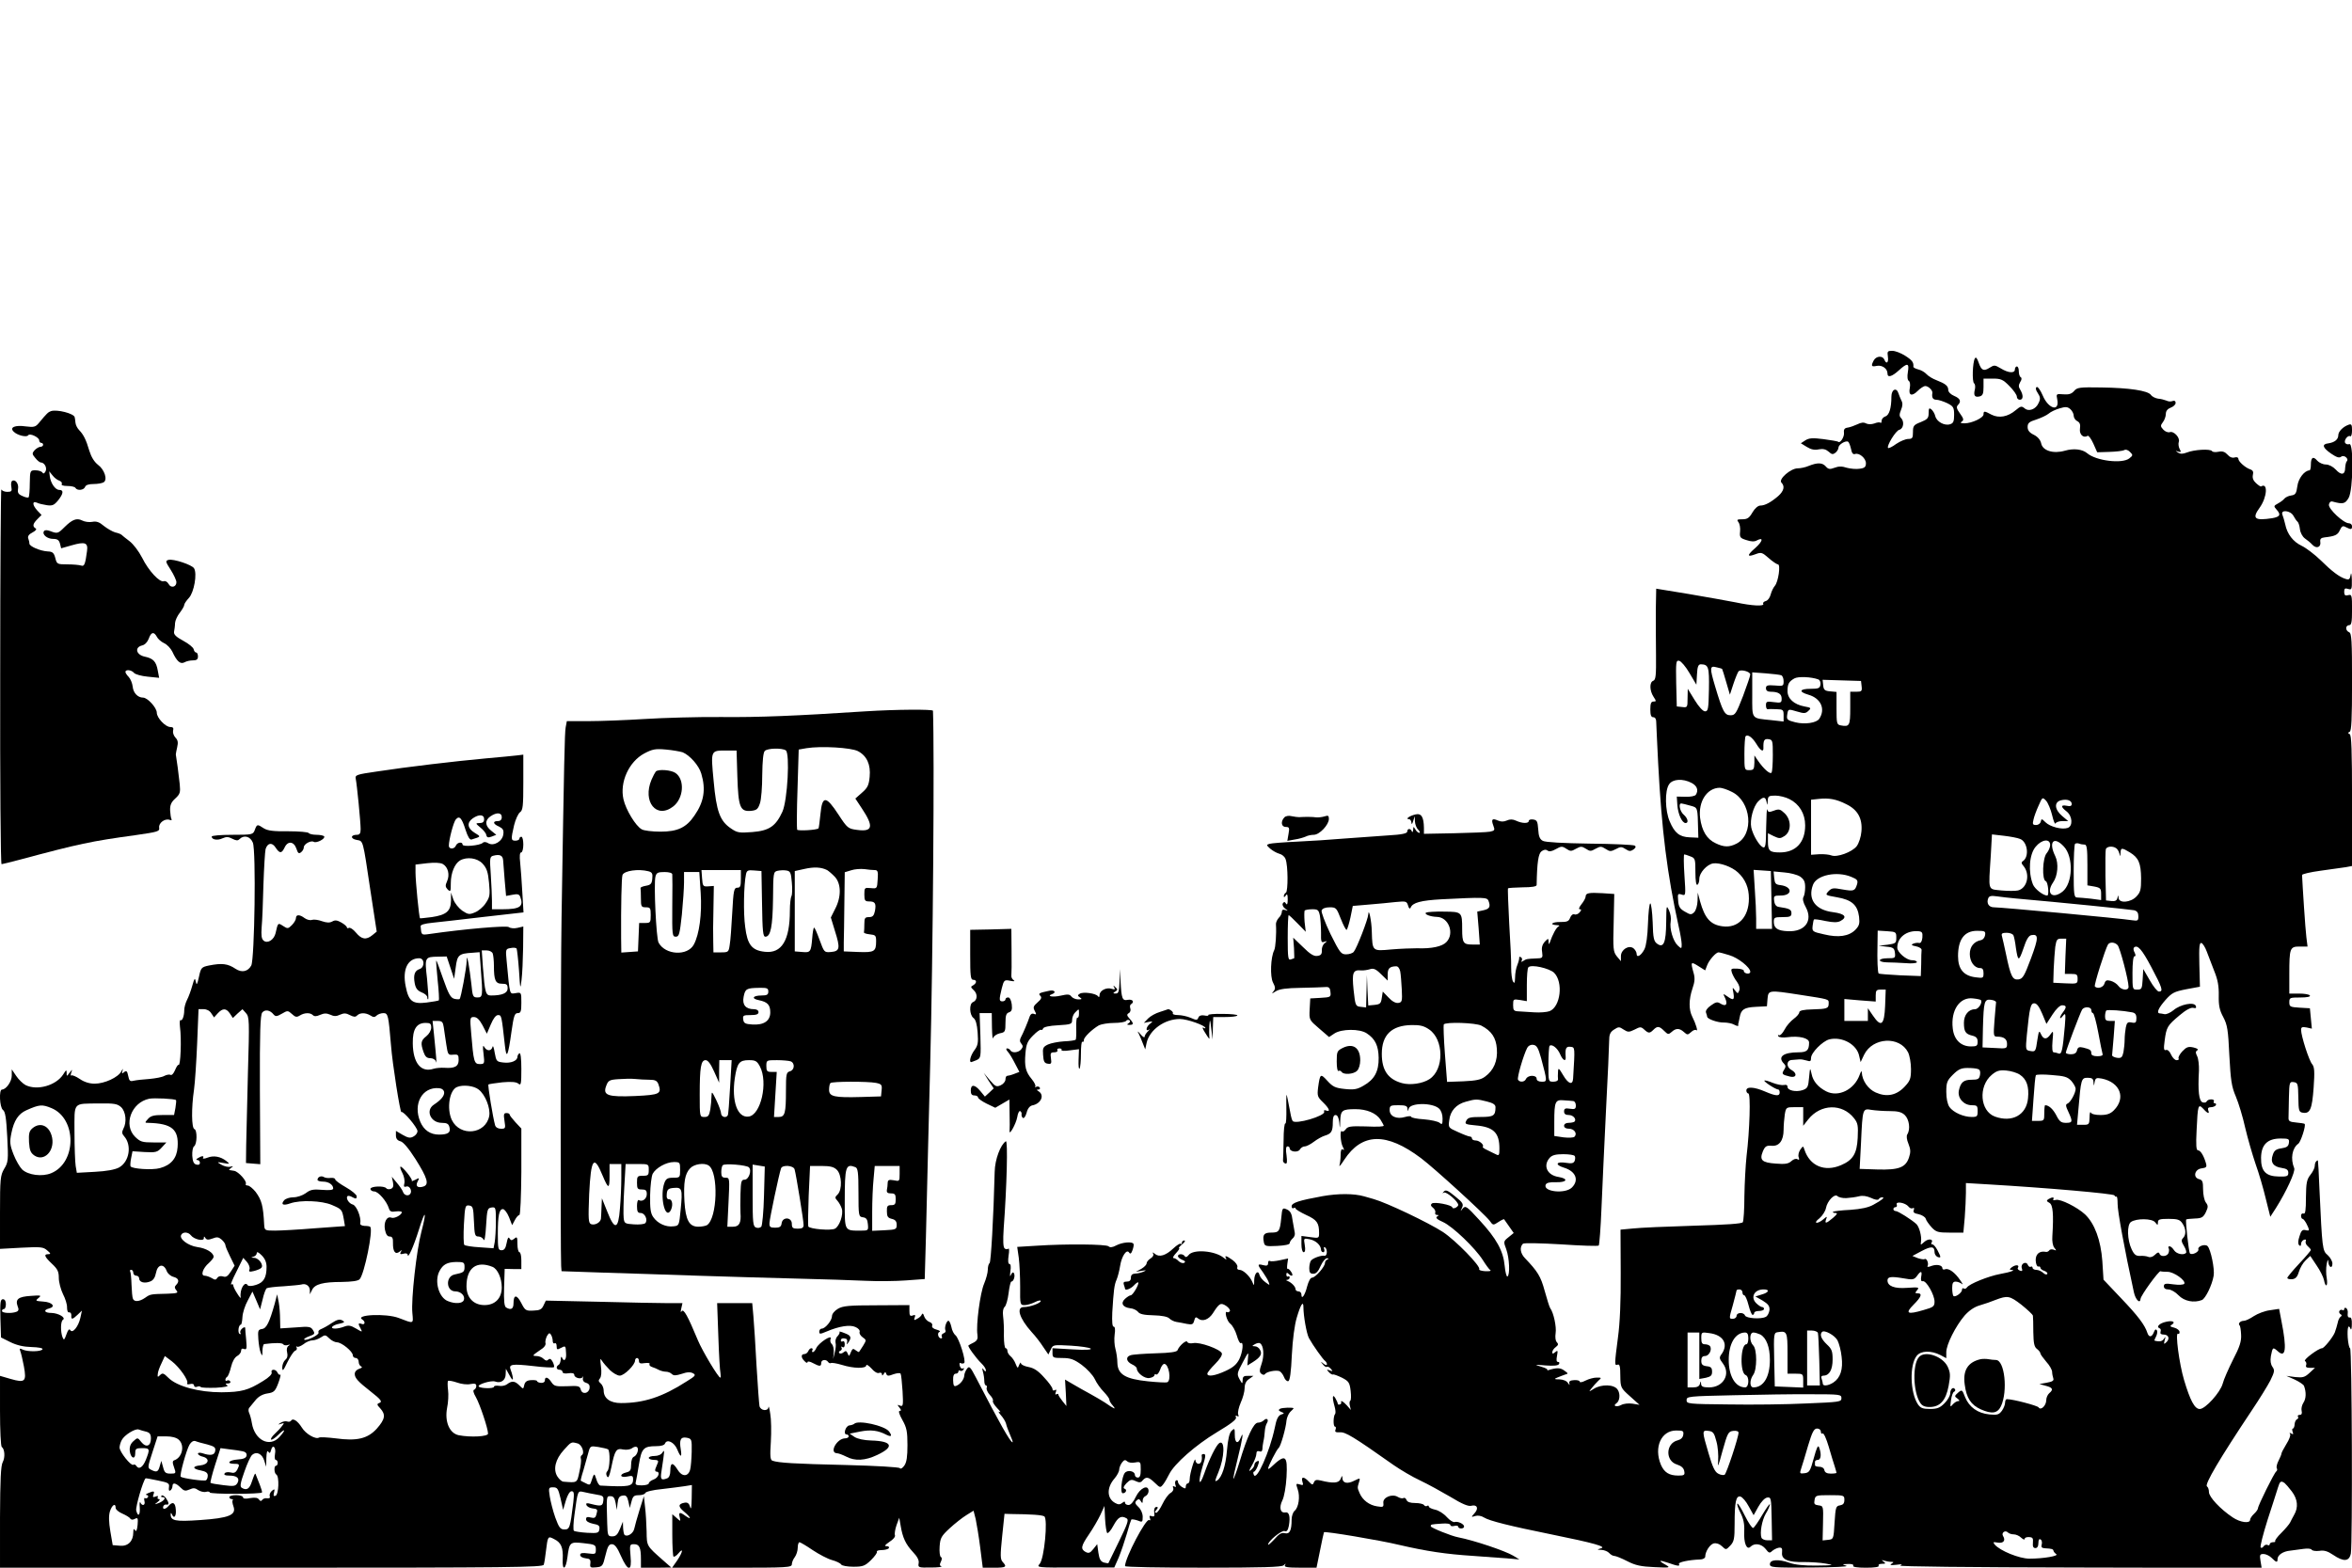 <?xml version="1.0" standalone="no"?>
<!DOCTYPE svg PUBLIC "-//W3C//DTD SVG 20010904//EN"
 "http://www.w3.org/TR/2001/REC-SVG-20010904/DTD/svg10.dtd">
<svg version="1.0" xmlns="http://www.w3.org/2000/svg"
 width="1200pt" height="800pt" viewBox="0 0 1200 800"
 preserveAspectRatio="xMidYMid meet">
<g transform="translate(0,800) scale(0.1,-0.1)"
fill="#000000" stroke="none">
<path d="M9632 6180 c5 -31 -8 -41 -18 -15 -9 21 -41 19 -54 -4 -15 -29 -13
-34 16 -28 27 5 54 -14 54 -39 0 -23 23 -16 58 16 44 40 54 38 46 -9 -4 -23
-2 -41 5 -45 6 -4 8 -19 5 -35 -8 -39 10 -46 40 -16 14 14 31 25 39 25 16 0
39 -23 36 -36 -4 -23 3 -34 21 -34 10 0 35 -8 54 -17 32 -16 36 -22 36 -60 0
-34 -4 -43 -21 -48 -28 -9 -68 13 -75 41 -3 13 -12 28 -20 35 -11 9 -14 6 -14
-19 0 -26 -6 -32 -40 -46 -36 -14 -40 -19 -40 -51 0 -30 -3 -35 -24 -35 -13 0
-40 -11 -61 -25 -20 -15 -39 -24 -42 -21 -9 9 39 89 58 93 21 6 26 42 8 60 -9
9 -9 19 0 41 9 21 9 36 2 48 -5 11 -12 27 -15 37 -10 32 -36 20 -36 -17 0 -58
-11 -95 -31 -101 -11 -4 -19 -14 -19 -22 0 -9 -3 -14 -6 -10 -3 3 -17 2 -31
-4 -15 -5 -31 -5 -42 0 -12 7 -26 5 -44 -4 -15 -7 -37 -15 -49 -17 -17 -2 -22
-9 -20 -26 3 -21 -20 -57 -30 -46 -3 2 -36 8 -74 13 -55 7 -74 6 -93 -6 l-23
-15 31 -19 c21 -13 40 -17 61 -12 22 4 36 0 50 -12 16 -15 22 -15 35 -5 8 7
15 18 15 26 0 15 36 37 49 30 5 -3 11 -20 15 -37 4 -21 10 -29 20 -26 21 8 56
-21 56 -47 0 -19 -7 -25 -32 -28 -17 -3 -47 0 -66 5 -23 8 -42 8 -62 0 -24 -9
-32 -8 -45 7 -18 20 -43 20 -88 2 -16 -7 -41 -12 -55 -12 -36 0 -100 -56 -83
-73 18 -18 13 -42 -16 -68 -37 -32 -68 -49 -92 -49 -11 0 -28 -14 -40 -35 -16
-28 -26 -35 -52 -35 -26 0 -29 -2 -20 -14 7 -8 11 -30 9 -48 -3 -30 0 -34 32
-44 23 -8 41 -9 53 -2 36 19 31 -4 -7 -38 -44 -38 -44 -49 1 -32 29 11 34 9
67 -20 20 -18 42 -32 47 -32 15 0 2 -90 -16 -110 -7 -8 -17 -28 -21 -44 -4
-16 -15 -31 -25 -33 -10 -3 -16 -9 -13 -14 8 -14 -56 -11 -140 7 -42 8 -151
28 -241 43 l-165 27 -2 -106 c0 -58 0 -162 1 -231 1 -105 -1 -128 -14 -133
-20 -7 -19 -50 1 -81 15 -23 15 -25 0 -25 -12 0 -16 -10 -16 -40 0 -29 4 -40
15 -40 9 0 15 -9 15 -22 0 -13 5 -108 10 -213 18 -344 46 -565 104 -830 9 -38
16 -81 16 -94 0 -23 -1 -24 -20 -6 -24 22 -43 87 -36 123 3 15 -1 41 -9 57
-13 28 -13 25 -14 -61 -1 -104 -13 -134 -46 -110 -17 12 -21 28 -23 110 -2 53
-8 96 -12 96 -5 0 -10 -46 -12 -103 -2 -64 -9 -113 -18 -131 -17 -33 -40 -46
-40 -23 0 8 -7 20 -15 27 -24 20 -65 -6 -65 -39 l0 -26 -21 25 c-18 23 -20 36
-16 172 l3 146 -60 4 c-69 4 -86 1 -86 -17 0 -7 -9 -24 -21 -39 -12 -15 -16
-26 -9 -26 9 0 9 -4 0 -15 -7 -9 -19 -14 -27 -11 -8 3 -17 -4 -22 -17 -7 -19
-16 -22 -50 -22 -42 1 -59 -14 -18 -16 12 0 16 -3 10 -6 -12 -4 -32 -42 -46
-83 -4 -11 -6 -9 -6 4 -1 19 -1 19 -20 0 -12 -14 -17 -30 -13 -52 4 -31 3 -32
-32 -33 -45 -2 -48 -2 -65 -13 -9 -6 -12 -5 -7 2 3 6 2 14 -4 17 -6 4 -10 3
-9 -2 1 -4 -3 -21 -9 -36 -7 -16 -12 -45 -12 -65 -1 -29 -3 -33 -11 -20 -5 9
-9 41 -9 70 1 29 -4 131 -10 227 -5 96 -8 176 -6 178 2 2 36 4 75 5 46 0 71 4
71 12 2 117 9 160 25 172 13 9 22 10 30 4 9 -7 22 -5 43 7 27 15 32 16 53 2
21 -14 26 -14 50 0 24 13 29 13 50 0 21 -14 26 -14 50 0 24 13 29 13 51 -1 21
-14 27 -14 52 -1 24 13 30 13 50 0 18 -12 25 -12 40 -2 12 9 14 15 6 20 -7 4
-110 9 -230 10 -136 2 -225 7 -238 14 -16 8 -22 23 -24 59 -3 40 -6 47 -25 50
-13 2 -23 -1 -23 -7 0 -14 -33 -14 -65 1 -17 8 -32 8 -47 1 -16 -7 -30 -7 -46
0 -29 13 -35 6 -23 -26 9 -23 7 -26 -17 -31 -15 -3 -97 -6 -182 -8 l-155 -3 0
30 c-1 56 -13 76 -43 69 -30 -7 -54 -24 -34 -24 7 0 12 -8 13 -17 1 -12 4 -10
9 7 l8 25 1 -27 c1 -15 8 -34 17 -42 8 -9 11 -16 5 -16 -5 0 -15 8 -20 18 -10
16 -10 15 -11 -3 -1 -11 -4 -14 -7 -7 -6 16 -23 15 -23 -1 0 -10 -26 -16 -97
-20 -54 -4 -154 -11 -223 -16 -69 -6 -179 -13 -245 -16 -66 -3 -128 -8 -138
-11 -17 -5 -16 -7 4 -25 13 -11 33 -22 47 -26 13 -3 27 -15 31 -27 13 -33 13
-163 2 -171 -6 -3 -11 -12 -11 -18 0 -7 4 -6 10 3 7 11 10 6 10 -20 0 -23 -3
-30 -9 -21 -6 10 -10 10 -16 1 -4 -6 1 -18 11 -26 17 -12 17 -13 2 -8 -12 4
-18 1 -18 -9 0 -9 -7 -23 -16 -31 -8 -9 -15 -24 -14 -33 3 -50 -2 -118 -9
-132 -18 -35 -22 -135 -6 -165 12 -23 13 -32 3 -44 -12 -14 -10 -14 12 0 18
11 54 16 125 17 55 1 111 3 125 4 20 2 26 -3 28 -25 3 -26 1 -27 -50 -30 l-53
-3 -3 -55 c-3 -55 -2 -55 48 -98 l51 -44 27 18 c36 24 129 25 165 1 43 -28 60
-63 61 -125 1 -70 -22 -111 -77 -142 -32 -19 -49 -22 -96 -17 -48 5 -61 11
-89 42 -35 38 -37 37 -47 -35 -5 -42 -3 -48 25 -75 32 -31 40 -51 16 -42 -9 4
-13 1 -10 -6 8 -21 -148 -67 -161 -47 -6 10 -8 20 -25 110 -7 37 -8 31 -7 -42
1 -47 -1 -84 -5 -81 -5 2 -9 -37 -9 -86 -1 -50 -2 -96 -3 -103 -1 -6 5 -13 11
-15 10 -4 11 7 7 41 -5 31 -3 46 5 46 6 0 11 -4 11 -9 0 -19 42 -24 52 -7 5 9
16 16 25 16 9 0 30 11 47 24 17 13 42 27 56 31 33 10 40 22 40 68 0 25 4 37
14 37 10 0 16 -13 19 -37 3 -36 4 -35 5 8 2 53 10 59 78 59 57 0 105 -20 127
-53 9 -15 17 -29 17 -31 0 -5 -27 -7 -95 -4 -75 2 -89 0 -100 -16 -7 -9 -15
-13 -18 -9 -12 11 -8 -57 4 -79 8 -15 8 -19 0 -14 -7 5 -11 -5 -11 -28 0 -19
-3 -43 -6 -53 -3 -10 8 3 24 28 91 139 215 142 392 9 68 -51 325 -286 350
-319 17 -24 18 -25 45 -7 15 10 28 16 29 14 1 -2 13 -18 26 -37 l23 -33 -27
-22 c-25 -20 -26 -22 -11 -61 16 -44 20 -131 6 -139 -4 -3 -11 21 -14 54 -7
76 -41 139 -130 235 -64 70 -70 74 -84 58 -13 -17 -13 -16 -4 3 9 19 5 27 -35
59 -36 30 -48 35 -57 25 -9 -10 -9 -11 0 -6 12 7 73 -45 73 -63 0 -5 -7 -11
-15 -15 -8 -3 -15 -2 -15 2 0 13 -94 31 -105 20 -7 -6 -5 -13 6 -21 9 -7 14
-18 12 -24 -3 -7 1 -13 9 -13 10 0 10 -2 0 -8 -9 -6 0 -15 30 -28 49 -22 164
-132 204 -195 15 -24 32 -47 38 -51 6 -4 -6 -6 -26 -5 -20 1 -34 6 -31 10 9
15 -120 147 -185 190 -74 48 -286 149 -353 168 -24 7 -46 13 -49 14 -52 15
-132 15 -212 1 -121 -22 -158 -34 -158 -52 0 -9 5 -12 10 -9 6 3 10 3 10 -2 0
-4 24 -19 54 -33 55 -25 66 -40 66 -92 0 -27 -1 -27 -45 -21 l-45 6 0 -42 c0
-24 5 -41 11 -41 8 0 10 12 6 36 -6 36 -6 36 25 30 31 -6 57 -30 58 -53 0 -7
5 -13 11 -13 6 0 8 7 5 16 -3 8 -2 12 4 9 14 -9 12 -46 -2 -43 -18 3 -62 -13
-70 -26 -4 -6 -8 -23 -8 -38 0 -22 5 -28 21 -28 14 0 25 12 37 40 10 22 24 39
32 39 10 0 11 -2 3 -6 -7 -2 -13 -11 -13 -18 0 -19 -49 -75 -66 -75 -8 0 -18
-19 -25 -45 -11 -45 -29 -70 -29 -41 0 9 -7 16 -15 16 -8 0 -15 5 -15 11 0 13
-20 34 -40 42 -9 3 -10 6 -2 6 6 1 12 6 12 12 0 5 -4 8 -8 5 -5 -3 -9 2 -9 10
0 10 4 11 11 4 17 -17 27 -11 14 9 -7 11 -15 18 -18 16 -4 -2 -4 9 -2 25 l4
28 -42 -9 c-23 -5 -45 -7 -51 -4 -5 4 -9 -1 -9 -10 0 -13 -6 -16 -25 -11 -31
8 -31 3 -1 -37 12 -18 26 -40 29 -50 6 -17 6 -17 -17 0 -14 10 -27 26 -30 37
-7 28 -26 9 -27 -27 0 -29 -1 -30 -9 -10 -12 30 -47 63 -66 63 -10 0 -14 6
-11 14 3 7 -7 23 -23 35 -33 24 -45 27 -34 8 4 -6 -1 -5 -12 4 -44 37 -157 46
-180 14 -8 -10 -14 -12 -19 -6 -8 14 -35 14 -35 1 0 -6 10 -14 22 -19 14 -5
18 -10 10 -15 -7 -4 -19 0 -28 8 -8 9 -20 16 -26 16 -7 0 -1 11 12 25 13 14
20 25 16 25 -5 0 2 9 15 20 13 10 18 19 12 20 -7 0 -13 -5 -13 -12 0 -6 -3 -9
-6 -5 -3 3 -20 -7 -38 -24 -38 -36 -71 -46 -93 -28 -11 9 -14 10 -10 2 5 -7
-1 -18 -13 -25 -11 -7 -20 -18 -20 -25 0 -7 -12 -19 -27 -28 l-28 -15 30 5
c24 4 26 3 10 -4 -11 -5 -30 -10 -42 -10 -16 -1 -23 -7 -23 -21 0 -14 -7 -20
-21 -20 -15 0 -19 -4 -15 -16 3 -9 6 -18 6 -20 0 -12 29 -1 45 16 10 11 20 18
22 16 7 -7 -27 -66 -38 -66 -5 0 -18 -8 -29 -18 -24 -22 -12 -43 26 -48 16 -1
33 -10 40 -18 8 -12 31 -17 79 -18 42 -1 73 -7 81 -16 8 -8 24 -16 37 -18 12
-2 36 -6 53 -10 27 -5 32 -2 37 17 5 19 9 20 21 10 21 -17 53 -5 74 27 33 52
40 56 68 38 13 -9 22 -21 19 -27 -4 -5 -10 -7 -13 -5 -18 11 -3 -46 15 -59 11
-8 26 -35 33 -59 7 -25 16 -43 21 -40 15 9 10 -44 -8 -82 -14 -27 -31 -42 -70
-60 -54 -25 -93 -31 -93 -14 0 6 18 28 40 50 24 24 37 45 34 54 -8 21 -113 59
-146 52 -16 -3 -28 0 -30 6 -5 13 -42 -20 -50 -42 -3 -9 -36 -14 -113 -16 -60
-2 -117 -6 -127 -10 -26 -8 -22 -32 7 -46 14 -6 25 -16 25 -21 0 -23 41 -54
65 -49 14 2 25 9 25 14 0 5 4 7 9 4 5 -3 14 8 20 24 5 17 15 30 21 30 24 0 38
-85 15 -94 -6 -2 -50 0 -98 5 -115 12 -154 35 -156 94 0 22 -5 54 -10 72 -5
17 -7 50 -4 72 4 26 2 41 -5 41 -7 0 -9 25 -7 73 7 112 10 140 22 167 6 14 14
45 18 70 8 51 34 88 46 68 6 -9 11 -5 17 12 5 14 8 28 5 33 -7 12 -56 8 -87
-8 -20 -11 -33 -12 -40 -5 -11 11 -218 13 -368 3 l-98 -6 8 -56 c4 -31 7 -98
7 -148 -1 -91 0 -93 23 -93 12 0 36 7 52 15 17 9 30 11 30 6 0 -11 -55 -31
-86 -31 -41 0 -23 -58 40 -128 19 -20 45 -54 59 -76 l26 -38 12 25 c11 25 13
25 103 20 50 -3 96 -10 101 -15 6 -6 -27 -8 -92 -4 l-103 6 0 -25 c0 -23 3
-25 50 -25 41 0 59 -6 99 -35 27 -20 57 -52 67 -73 9 -20 30 -49 46 -65 15
-16 28 -33 28 -39 0 -7 8 -20 18 -31 19 -23 8 -18 -41 16 -16 10 -49 30 -75
44 -26 14 -65 36 -87 49 l-41 24 4 -68 3 -67 -20 25 c-11 14 -21 29 -21 33 0
5 -4 5 -10 2 -6 -4 -7 1 -3 11 4 12 3 15 -5 10 -7 -4 -12 -2 -12 6 0 7 -19 34
-43 59 -30 34 -52 48 -79 53 -21 4 -38 12 -39 19 0 7 -4 3 -9 -8 -7 -19 -8
-19 -18 5 -5 14 -17 32 -26 39 -9 7 -16 20 -16 27 0 8 -4 14 -9 14 -5 0 -9 28
-9 63 1 34 -1 79 -4 100 -3 23 0 41 8 48 7 6 16 37 20 70 4 32 10 59 14 59 12
0 21 30 13 43 -4 7 -10 3 -15 -9 -5 -12 -6 -6 -3 18 4 24 2 38 -5 38 -6 0 -8
15 -4 43 4 23 3 39 -1 35 -5 -4 -13 -4 -19 1 -8 7 -9 39 -5 103 16 214 22 451
11 444 -27 -17 -56 -93 -57 -156 -6 -236 -19 -461 -26 -466 -5 -3 -9 -18 -9
-33 0 -16 -9 -48 -19 -72 -20 -46 -42 -212 -34 -260 3 -21 -1 -30 -19 -40 -13
-6 -25 -13 -27 -15 -5 -4 39 -65 66 -91 13 -12 23 -28 23 -35 0 -9 -3 -9 -11
2 -8 12 -9 9 -4 -10 4 -14 7 -35 7 -47 0 -13 4 -23 9 -23 4 0 6 -6 3 -13 -2
-7 5 -23 16 -35 12 -12 19 -26 16 -31 -3 -5 7 -21 22 -37 15 -15 20 -24 12
-19 -8 4 -5 -3 6 -16 12 -13 24 -33 27 -44 2 -11 12 -37 21 -58 9 -20 15 -37
12 -37 -11 0 -67 99 -186 329 -30 58 -35 62 -47 45 -7 -10 -13 -25 -13 -33 -1
-20 -20 -45 -41 -53 -12 -5 -15 2 -16 28 -1 23 4 34 13 34 8 0 14 5 14 11 0 5
4 8 9 4 5 -3 13 0 17 6 4 7 3 9 -3 6 -6 -4 -13 2 -16 13 -3 11 -1 18 4 14 5
-3 13 -3 18 0 12 8 -26 128 -44 142 -8 6 -18 25 -21 43 -4 17 -10 31 -15 31
-10 0 -22 -37 -15 -49 3 -5 -1 -12 -10 -15 -8 -3 -12 -10 -9 -16 3 -5 2 -10
-3 -10 -15 0 -22 28 -9 33 7 3 0 8 -15 12 -16 4 -25 12 -22 20 3 7 -3 16 -14
19 -11 4 -23 17 -27 29 -4 14 -8 17 -12 9 -2 -7 -13 -17 -24 -22 -15 -9 -17
-8 -12 7 5 12 2 15 -10 10 -14 -5 -17 0 -17 23 l0 30 -167 -1 c-142 0 -173 -3
-198 -18 -17 -10 -30 -26 -30 -37 0 -22 -34 -64 -52 -64 -7 0 -13 -7 -13 -15
0 -14 4 -14 37 0 66 28 120 36 148 23 14 -6 24 -17 21 -25 -3 -7 4 -19 15 -27
20 -14 20 -15 3 -43 -10 -15 -19 -30 -21 -32 -1 -2 -9 2 -18 9 -12 10 -16 8
-24 -11 -8 -21 -10 -22 -16 -6 -6 14 -10 15 -21 6 -8 -7 -18 -8 -22 -4 -4 4
-1 10 6 12 6 3 9 10 6 15 -4 7 -2 8 4 4 8 -5 12 1 12 14 0 12 -4 18 -10 15 -6
-3 -10 -1 -10 4 0 11 11 14 27 9 5 -2 7 -10 5 -18 -3 -13 -2 -13 7 0 17 25 13
35 -20 47 -17 7 -29 10 -26 6 3 -3 -1 -12 -9 -21 -9 -8 -13 -23 -11 -33 3 -10
1 -33 -4 -51 l-8 -33 3 33 c1 18 -3 37 -10 43 -7 6 -10 18 -6 27 9 25 -60 -20
-73 -47 -5 -12 -13 -21 -18 -21 -4 0 -5 4 -2 10 3 5 1 10 -5 10 -6 0 -13 -7
-16 -15 -4 -8 -12 -15 -20 -15 -18 0 -18 -18 1 -36 8 -9 15 -11 15 -5 0 5 12
4 28 -5 34 -18 42 -18 42 1 0 17 25 20 35 5 4 -6 10 -8 14 -6 4 3 29 -1 56 -9
60 -19 125 -20 125 -2 0 6 12 -1 26 -16 14 -17 31 -27 39 -23 8 3 15 0 15 -7
0 -8 3 -8 9 2 7 11 9 11 13 0 4 -11 11 -12 36 -2 18 6 34 8 37 3 3 -4 7 -44
10 -89 4 -73 3 -80 -13 -74 -15 6 -15 5 -3 -10 10 -12 10 -17 1 -17 -7 0 -2
-18 14 -46 22 -39 26 -59 26 -128 0 -59 -4 -88 -16 -105 -9 -13 -19 -19 -23
-13 -3 5 -118 12 -276 16 -261 6 -344 11 -374 22 -11 4 -13 23 -8 97 3 50 2
115 -3 142 -4 28 -8 43 -9 35 -2 -24 -41 -19 -46 5 -2 11 -9 103 -15 205 -5
102 -13 215 -16 253 l-6 67 -90 0 -89 0 6 -167 c3 -93 8 -178 11 -190 2 -13 2
-23 -1 -23 -10 0 -91 135 -114 190 -52 125 -73 163 -83 149 -5 -9 -6 -4 -2 14
l6 27 -73 0 c-41 0 -198 3 -349 7 l-275 6 -12 -25 c-9 -20 -19 -25 -52 -26
-38 -2 -42 1 -61 38 -23 45 -40 45 -40 -1 0 -29 -13 -36 -38 -21 -9 6 -12 34
-10 103 l3 94 43 -1 42 0 0 43 c0 24 -4 43 -10 43 -5 0 -10 19 -10 41 0 37 -2
40 -16 28 -13 -10 -17 -10 -24 1 -6 10 -10 3 -15 -23 -5 -27 -12 -37 -26 -37
-17 0 -19 8 -19 83 0 95 7 127 26 127 8 0 22 -19 31 -41 l16 -41 14 26 c7 14
18 26 23 26 5 0 9 95 10 220 l0 221 -30 32 c-16 18 -30 35 -30 40 0 4 -7 7
-16 7 -14 0 -15 -7 -10 -40 6 -38 5 -40 -18 -40 -15 0 -27 7 -30 18 -11 39
-38 203 -34 208 3 2 35 7 71 11 47 4 71 2 82 -7 13 -11 15 -2 15 74 0 56 -4
85 -10 81 -5 -3 -10 -12 -10 -18 0 -20 -33 -34 -72 -29 -34 4 -36 6 -44 50 -4
26 -9 39 -11 30 -6 -23 -29 -23 -42 -1 -7 13 -9 3 -4 -34 6 -51 5 -53 -19 -53
-29 0 -32 12 -44 158 -7 79 -6 82 14 82 15 0 28 -13 44 -42 l22 -43 20 47 c13
31 26 48 37 48 18 0 18 -2 35 -155 8 -73 16 -57 34 73 11 78 16 92 31 92 16 0
19 8 19 53 0 53 0 54 -29 49 -32 -4 -29 -17 -46 164 -6 60 -5 62 20 66 14 3
28 2 31 -3 2 -5 8 -55 12 -111 6 -98 7 -100 13 -48 4 30 7 104 8 163 l1 109
-30 -7 c-17 -4 -36 -2 -44 4 -11 9 -231 -10 -403 -35 -44 -6 -43 -7 -47 39 -1
8 20 14 59 18 33 3 151 17 263 30 l203 23 -6 101 c-3 55 -8 124 -11 153 -4 34
-2 52 5 52 6 0 11 18 11 40 0 22 -4 40 -10 40 -5 0 -10 -4 -10 -10 0 -5 -9
-10 -20 -10 -23 0 -24 6 -7 79 7 29 21 59 30 66 15 10 17 32 17 153 l0 141
-33 -4 c-17 -2 -88 -9 -157 -15 -155 -14 -408 -44 -557 -67 -105 -15 -112 -18
-108 -37 6 -28 25 -220 25 -257 0 -22 -5 -29 -19 -29 -33 0 -34 -20 -2 -26 35
-7 31 9 71 -259 l32 -209 -22 -18 c-32 -26 -55 -22 -84 13 -14 17 -30 27 -36
24 -5 -3 -10 -2 -10 2 0 5 -12 16 -28 25 -21 12 -32 14 -46 6 -14 -8 -29 -7
-53 1 -18 7 -41 10 -51 7 -10 -4 -27 1 -38 9 -25 19 -44 19 -44 0 0 -8 -9 -24
-21 -36 -19 -19 -22 -19 -45 -4 -26 17 -26 17 -38 -37 -8 -34 -41 -55 -61 -38
-11 9 -13 27 -10 69 3 31 7 128 9 216 3 88 8 170 11 182 10 32 33 36 51 8 21
-32 31 -31 46 0 16 35 47 32 60 -5 8 -25 13 -28 24 -19 8 6 14 17 14 25 0 17
37 37 51 28 14 -8 60 16 53 28 -3 4 -20 8 -39 8 -19 0 -36 4 -40 9 -3 5 -50 9
-104 9 -77 -1 -105 3 -125 15 -33 22 -35 22 -46 -8 -9 -24 -12 -25 -115 -25
-58 0 -105 -4 -105 -9 0 -16 30 -21 55 -9 20 9 31 8 50 -2 20 -10 28 -11 37
-2 23 23 55 14 68 -18 17 -40 9 -594 -8 -627 -17 -31 -48 -38 -80 -17 -40 27
-70 30 -136 17 -38 -8 -41 -11 -51 -58 -9 -40 -12 -45 -16 -25 -4 22 -7 19
-18 -20 -7 -25 -19 -58 -27 -73 -8 -16 -14 -39 -14 -52 0 -30 -10 -56 -19 -51
-4 3 -5 -12 -3 -32 9 -65 3 -206 -7 -196 -3 2 -11 -10 -18 -27 -7 -17 -17 -28
-23 -24 -5 3 -19 1 -31 -5 -11 -7 -46 -13 -77 -16 -31 -2 -67 -6 -80 -9 -19
-5 -23 0 -28 25 -5 25 -9 28 -21 19 -11 -10 -12 -8 -8 7 4 13 2 12 -6 -3 -16
-31 -86 -63 -136 -63 -26 0 -53 8 -76 24 -19 13 -39 21 -43 18 -4 -4 -4 2 -1
13 7 20 7 20 -8 1 -15 -20 -15 -20 -15 0 0 16 -3 15 -17 -8 -36 -57 -133 -85
-193 -55 -13 7 -35 28 -47 46 l-23 34 0 -32 c0 -30 -29 -71 -50 -71 -16 0 -12
-91 5 -104 12 -8 17 -42 22 -138 6 -118 5 -129 -16 -163 -19 -33 -21 -50 -21
-222 l0 -186 109 6 c99 5 112 4 132 -14 18 -15 19 -19 6 -19 -25 0 -21 -12 18
-49 29 -27 35 -40 35 -72 0 -22 10 -59 21 -82 12 -23 22 -54 21 -69 0 -16 4
-27 11 -25 7 1 11 -6 11 -15 -2 -23 5 -23 32 3 l22 21 -8 -37 c-10 -45 -40
-81 -51 -63 -6 9 -12 2 -20 -21 -11 -30 -13 -32 -20 -15 -11 29 -10 82 2 89
17 11 -23 34 -58 35 -37 0 -44 15 -12 23 35 9 16 32 -30 35 -40 3 -42 4 -25
18 17 14 14 15 -39 11 -64 -4 -80 -17 -67 -53 7 -16 5 -24 -6 -28 -25 -10 -74
-7 -74 4 0 6 5 10 10 10 6 0 10 11 10 25 0 16 -6 25 -15 25 -13 0 -15 -15 -13
-97 l3 -98 48 -24 c33 -16 67 -24 108 -25 34 -1 58 -5 56 -11 -5 -13 -76 -14
-101 -2 -16 8 -18 6 -12 -9 4 -11 12 -45 18 -77 14 -77 6 -85 -67 -64 l-55 16
0 -179 c0 -98 4 -181 9 -184 15 -10 18 -53 5 -77 -10 -18 -13 -89 -14 -281 l0
-258 1384 0 c1216 0 1385 2 1390 15 3 8 8 38 11 67 10 81 10 81 44 63 34 -17
45 -43 42 -102 -3 -62 16 -53 24 10 10 78 13 80 84 72 57 -6 61 -9 61 -32 0
-24 -2 -25 -40 -20 -29 4 -40 2 -40 -8 0 -8 12 -15 28 -17 22 -2 26 -7 24 -26
-3 -21 0 -23 30 -20 31 3 34 6 47 61 11 45 17 57 33 57 14 0 27 -16 46 -60 36
-81 57 -81 49 0 -5 58 -4 60 18 60 27 0 35 -17 35 -76 l0 -44 78 0 77 1 -40
35 c-87 77 -85 73 -86 149 -1 38 -4 95 -8 125 l-6 55 -22 -70 c-12 -38 -24
-82 -27 -96 -5 -25 -37 -44 -50 -31 -3 3 -6 19 -7 36 l-1 31 -15 -37 c-12 -29
-21 -38 -39 -38 -23 0 -24 4 -26 65 -4 142 -5 140 17 140 15 0 21 -9 26 -35
l6 -35 4 35 c3 27 9 36 26 38 17 3 23 -4 29 -30 l7 -33 9 33 c7 27 13 32 37
32 16 0 31 5 33 11 2 7 40 16 83 20 44 5 97 12 118 15 l37 6 -1 -68 c-1 -46
-3 -61 -8 -44 -5 18 -13 24 -27 22 -34 -6 -36 -19 -5 -45 36 -30 42 -46 9 -23
-30 22 -37 20 -30 -7 5 -22 5 -22 -16 -3 l-22 19 0 -105 c0 -57 3 -107 6 -111
4 -3 15 4 25 16 27 33 23 7 -6 -36 l-26 -37 306 0 c284 0 305 1 305 18 0 9 7
26 15 36 8 11 15 32 15 48 0 15 4 28 9 28 4 0 35 -18 67 -40 33 -22 77 -45 99
-51 22 -6 43 -16 47 -23 4 -6 32 -11 62 -11 49 0 59 4 90 34 19 19 33 38 30
43 -3 4 8 8 25 8 16 0 33 5 36 10 3 6 -2 10 -12 10 -13 0 -8 6 15 22 19 12 31
26 28 34 -3 7 1 30 8 51 l14 38 7 -40 c10 -62 26 -95 62 -134 23 -24 33 -43
30 -58 -4 -22 -1 -23 62 -22 36 0 60 3 54 6 -9 3 -10 10 -3 23 6 12 7 21 0 25
-5 3 -8 27 -6 54 3 43 9 53 51 92 26 24 64 54 85 67 l37 23 11 -43 c5 -24 16
-89 23 -145 l13 -103 58 0 c61 0 67 4 44 29 -13 14 -13 33 -3 131 l12 115 33
-1 c107 -1 158 -5 170 -12 19 -13 0 -217 -24 -243 -16 -18 -13 -19 182 -18
l199 0 23 52 c12 29 30 83 41 120 10 37 21 70 23 73 3 2 17 0 32 -5 24 -10 26
-9 26 19 0 17 -9 38 -22 50 -17 16 -19 23 -10 32 10 10 15 10 22 -2 8 -13 10
-12 10 3 0 10 7 20 15 23 8 4 15 15 15 25 0 36 -43 17 -65 -29 -12 -26 -26
-42 -37 -42 -10 0 -18 5 -18 11 0 8 -4 8 -14 0 -11 -9 -20 -10 -36 -1 -43 23
-45 78 -4 125 13 15 24 36 24 45 0 9 6 25 14 36 11 15 17 16 27 7 7 -7 24 -9
40 -6 28 5 29 4 29 -36 0 -30 -4 -41 -15 -41 -8 0 -15 6 -15 14 0 19 -37 27
-51 10 -16 -19 -25 -104 -11 -104 16 0 24 18 10 23 -9 3 -6 12 9 28 19 19 26
21 47 11 19 -9 27 -8 36 4 18 20 30 18 62 -13 27 -26 28 -26 43 -7 8 10 21 33
30 51 26 53 135 149 243 214 72 43 102 66 98 76 -4 9 -2 11 6 7 8 -5 9 -2 5 9
-3 9 3 36 13 59 11 24 20 57 20 74 0 21 7 37 23 47 l22 16 -27 0 c-22 1 -28
-4 -28 -21 -1 -22 -2 -21 -16 4 -14 26 -13 31 16 85 30 57 31 57 27 22 l-3
-37 26 16 c40 25 51 42 39 63 -5 11 -17 19 -27 19 -16 1 -16 1 1 11 9 5 21 8
26 4 18 -11 22 -62 8 -103 -12 -34 -12 -44 -2 -52 8 -7 16 -7 19 -2 7 12 55
22 74 15 7 -3 18 -17 23 -30 5 -14 15 -23 22 -21 8 3 14 45 18 135 4 78 14
153 25 189 20 68 34 89 34 54 0 -45 16 -135 28 -158 21 -38 73 -111 83 -117 5
-4 9 -11 9 -17 0 -6 -7 -5 -17 3 -16 13 -17 12 -4 -3 7 -10 17 -16 21 -13 4 3
13 -2 20 -10 11 -13 10 -14 -6 -8 -16 6 -17 5 -4 -9 8 -9 18 -14 21 -12 3 2
24 -6 45 -16 35 -18 40 -25 45 -68 3 -26 2 -48 -2 -50 -4 -2 -5 -13 -2 -25 l5
-22 -20 23 c-20 22 -34 29 -29 15 1 -5 -3 -9 -8 -10 -6 -2 -10 0 -10 5 0 4 -6
16 -12 27 -15 25 -17 4 -4 -42 5 -17 6 -34 3 -38 -10 -10 -11 -65 -1 -65 5 0
6 -7 3 -15 -5 -12 0 -15 22 -14 28 2 66 -20 274 -167 36 -25 97 -61 136 -79
40 -19 109 -57 155 -84 57 -35 90 -49 105 -45 30 8 40 -13 17 -38 -18 -20 -18
-21 4 -14 13 4 31 1 45 -8 27 -17 131 -43 348 -87 212 -43 279 -62 248 -70
-22 -7 -22 -7 3 -8 15 -1 32 -8 39 -16 7 -8 19 -15 27 -15 7 0 37 -12 66 -27
41 -21 69 -27 137 -30 81 -4 84 -3 58 12 -40 22 -34 26 13 10 48 -17 62 -19
55 -6 -6 9 51 21 107 23 15 0 27 7 27 14 0 26 23 62 43 68 14 3 29 -2 42 -14
21 -20 21 -20 43 3 19 20 22 35 22 109 0 114 7 147 30 141 10 -3 29 -25 42
-50 l25 -45 24 43 c15 27 33 45 45 47 20 3 21 -2 23 -108 l2 -110 -24 0 c-14
0 -27 6 -30 13 -9 25 2 88 22 123 12 19 21 41 21 47 0 7 -17 -17 -38 -52 -20
-35 -42 -66 -47 -68 -6 -2 -25 27 -43 63 -18 37 -35 64 -38 61 -3 -3 4 -24 16
-47 15 -30 21 -57 19 -94 -3 -61 13 -98 32 -79 21 21 56 15 77 -11 16 -21 21
-23 33 -11 8 7 23 15 34 17 16 2 19 -2 17 -25 -4 -35 31 -50 113 -48 33 0 83
-3 110 -8 46 -8 42 -9 -46 -10 -63 -1 -111 4 -139 14 -56 20 -100 17 -100 -7
0 -17 15 -18 208 -17 119 1 196 4 182 9 -24 8 -23 8 8 9 20 1 31 -3 27 -9 -4
-6 20 -10 65 -10 45 0 69 4 65 10 -3 6 4 10 17 10 19 0 20 2 8 11 -12 9 -12
10 3 5 10 -3 26 -6 35 -6 15 0 15 -2 2 -10 -10 -7 -3 -8 25 -5 29 4 34 3 20
-4 -12 -5 348 -9 912 -10 l932 -2 -6 36 c-5 31 -3 35 16 35 11 0 30 -9 41 -20
24 -24 30 -25 30 -6 0 21 29 40 64 43 17 2 47 6 67 9 21 3 39 2 43 -4 4 -6 21
-8 39 -6 24 4 42 -1 70 -20 54 -37 83 -35 91 7 9 51 6 1047 -4 1047 -4 0 -10
25 -12 55 -3 52 4 71 15 43 3 -7 6 4 6 24 1 25 -3 37 -11 35 -8 -1 -12 7 -10
20 2 12 -2 24 -8 28 -5 3 -10 1 -10 -5 0 -6 -4 -9 -9 -5 -5 3 -12 1 -15 -4 -4
-5 -1 -13 5 -17 8 -4 8 -9 1 -13 -6 -4 -13 -18 -15 -31 -3 -14 -10 -36 -15
-50 -11 -26 -55 -80 -65 -80 -18 0 -97 -59 -87 -65 6 -4 9 -13 6 -21 -4 -10 2
-14 20 -14 l25 0 -28 -26 c-24 -22 -34 -25 -73 -21 l-45 6 43 -19 c23 -11 44
-25 47 -32 12 -32 11 -65 -3 -86 -8 -12 -12 -31 -9 -42 3 -13 0 -20 -10 -20
-8 0 -12 -4 -9 -9 4 -5 1 -11 -4 -13 -6 -2 -12 -13 -13 -26 0 -12 -5 -22 -9
-22 -4 0 -4 -7 -1 -17 5 -12 3 -14 -7 -8 -9 5 -11 4 -6 -3 4 -6 -5 -29 -19
-51 -14 -23 -25 -44 -25 -48 0 -5 -7 -21 -15 -37 -8 -15 -12 -33 -9 -38 4 -6
2 -13 -3 -17 -10 -7 -93 -174 -93 -188 0 -5 -9 -18 -20 -28 -11 -10 -20 -24
-20 -30 0 -21 -51 -14 -89 12 -63 42 -121 104 -121 129 0 12 -4 25 -10 29 -14
9 64 141 230 390 37 55 79 123 93 150 22 45 23 53 11 70 -9 13 -12 31 -8 55 9
46 10 47 35 25 41 -38 47 12 19 153 l-12 63 -47 -7 c-25 -3 -62 -17 -82 -30
-19 -13 -42 -24 -51 -24 -18 0 -31 -14 -22 -23 4 -3 7 -25 8 -48 2 -33 -7 -62
-41 -127 -23 -46 -48 -102 -53 -123 -12 -44 -88 -129 -117 -129 -26 0 -49 44
-80 148 -25 84 -46 245 -31 236 5 -3 8 1 8 9 0 8 -12 18 -27 22 -21 5 -24 8
-13 15 22 14 5 23 -29 15 -33 -7 -52 -26 -33 -33 6 -2 8 -10 5 -18 -3 -9 2
-14 15 -14 26 0 34 -21 15 -39 -13 -12 -14 -11 -9 10 6 19 5 21 -4 7 -8 -13
-22 -16 -48 -9 -1 1 2 10 8 21 6 11 8 26 4 32 -5 7 -10 4 -15 -10 -10 -26 -25
-28 -33 -4 -13 41 -49 88 -134 177 l-90 95 -6 95 c-8 107 -39 191 -88 238 -40
37 -126 80 -149 74 -11 -3 -17 -1 -13 4 7 11 -7 11 -25 0 -11 -7 -10 -11 5
-19 18 -10 22 -57 15 -170 -2 -25 2 -49 10 -59 12 -15 12 -16 -3 -10 -10 3
-20 2 -23 -4 -4 -5 -12 -9 -18 -7 -32 6 -52 -12 -51 -44 1 -19 7 -32 13 -31 6
2 11 -1 11 -6 0 -5 9 -13 20 -16 11 -4 18 -11 15 -16 -4 -5 -13 -2 -21 6 -9 8
-24 15 -35 15 -10 0 -19 5 -19 11 0 5 -4 8 -9 5 -5 -3 -11 1 -15 9 -8 22 -38
7 -31 -16 5 -14 2 -17 -9 -13 -9 3 -14 10 -11 14 10 16 -10 18 -30 4 -12 -9
-14 -14 -5 -14 28 0 1 -11 -55 -21 -60 -11 -159 -51 -170 -69 -4 -6 -11 -8
-16 -5 -5 4 -9 0 -9 -7 0 -15 -35 -40 -44 -31 -3 4 -6 21 -6 40 0 25 4 33 18
33 10 0 24 -6 32 -12 7 -7 3 2 -9 19 -27 40 -59 63 -77 56 -8 -3 -14 -1 -14 5
0 16 -28 22 -56 12 -14 -6 -23 -6 -20 -1 8 12 -4 42 -14 36 -5 -3 -21 0 -36 5
l-27 11 47 25 c49 26 66 25 66 -6 0 -10 7 -20 15 -24 19 -7 19 -2 0 34 -9 17
-20 30 -26 30 -6 0 -8 4 -4 9 11 19 -17 22 -37 4 -20 -18 -20 -18 -17 2 4 26
-9 75 -24 89 -24 22 -93 66 -105 66 -7 0 -12 5 -12 10 0 6 5 10 11 10 6 0 9 6
6 13 -7 19 44 10 60 -10 6 -8 16 -12 22 -8 7 3 8 0 5 -10 -5 -11 2 -17 25 -21
17 -4 33 -14 36 -23 2 -9 16 -28 30 -44 23 -24 32 -27 94 -27 l68 0 7 77 c3
42 6 98 6 126 l0 50 118 -7 c289 -17 637 -47 640 -56 2 -6 7 -8 10 -6 4 2 6
-15 6 -37 -1 -34 35 -232 83 -451 8 -38 32 -62 34 -34 1 17 93 144 102 141 4
-2 20 -3 36 -3 32 0 95 -45 85 -61 -3 -5 -27 -7 -55 -3 -41 6 -49 4 -49 -10 0
-10 8 -16 23 -16 13 0 36 -13 52 -30 29 -30 78 -40 119 -24 18 7 52 76 60 124
6 34 -15 135 -31 151 -13 13 -52 -1 -47 -16 5 -13 -33 -32 -43 -21 -6 6 -24
168 -19 173 1 2 21 4 44 5 35 1 43 6 56 32 12 26 13 33 0 50 -8 11 -14 41 -14
67 0 39 -3 48 -21 52 -32 9 -22 51 14 55 23 3 27 7 22 25 -11 39 -28 67 -41
67 -9 0 -11 26 -7 103 6 129 8 136 34 109 23 -26 34 -28 25 -7 -3 10 1 15 14
15 10 0 22 5 25 10 3 5 1 10 -5 10 -6 0 -8 5 -5 10 3 6 -3 10 -14 10 -10 0
-21 -5 -23 -11 -2 -5 -11 -7 -21 -4 -18 8 -24 56 -18 162 1 28 -3 61 -9 73 -9
18 -9 24 0 30 8 5 1 10 -19 15 -27 6 -36 2 -57 -20 -13 -14 -22 -31 -19 -36 4
-5 -1 -9 -10 -9 -9 0 -21 13 -28 28 -7 17 -18 27 -26 24 -11 -4 -13 5 -7 48 9
69 14 77 76 129 33 28 58 41 70 38 13 -3 17 -1 13 10 -9 22 -79 8 -114 -22
-16 -13 -36 -22 -46 -20 -10 2 -21 4 -25 4 -17 2 -5 28 30 68 33 37 45 43 106
55 l70 13 -3 114 c-2 90 0 112 11 109 7 -3 19 -22 27 -44 8 -21 25 -66 38 -99
18 -44 24 -77 23 -125 -1 -51 4 -75 23 -110 21 -40 25 -65 31 -195 7 -127 11
-159 33 -210 14 -33 36 -105 48 -160 13 -55 37 -138 53 -185 17 -47 40 -126
52 -177 l23 -92 29 45 c53 84 100 186 93 203 -20 48 -11 102 21 125 13 10 40
94 32 101 -2 2 -21 5 -43 7 -34 3 -40 7 -39 26 0 12 1 58 2 103 2 77 3 80 25
77 20 -3 22 -8 23 -78 1 -68 3 -75 23 -78 37 -6 47 18 55 127 6 84 4 106 -7
120 -16 17 -57 145 -57 176 0 14 6 16 28 12 l27 -6 -5 52 -5 52 -52 3 c-49 3
-53 5 -53 28 0 23 3 24 56 24 34 0 53 4 49 10 -3 6 -28 10 -56 10 l-49 0 0 98
c0 134 3 142 52 142 l41 0 -6 48 c-5 37 -20 268 -22 317 0 5 43 15 95 22 52 7
110 15 128 18 l32 6 0 334 c0 257 -3 335 -12 339 -10 5 -10 7 0 12 9 4 12 65
12 254 0 211 -2 249 -15 254 -8 3 -15 12 -15 21 0 8 7 15 15 15 12 0 15 15 15
79 0 74 -1 79 -20 74 -15 -4 -20 0 -20 17 0 17 4 20 20 15 18 -6 20 -2 19 47
-1 29 -4 41 -6 25 -4 -23 -8 -27 -26 -21 -32 10 -68 37 -129 97 -29 28 -72 61
-95 72 -44 21 -74 60 -84 110 -4 17 -10 38 -14 48 -12 28 41 23 56 -5 7 -13
16 -26 20 -29 5 -3 11 -20 13 -38 2 -19 13 -39 25 -48 12 -8 30 -23 39 -33 21
-22 45 -12 40 16 -2 14 4 20 22 22 53 6 67 12 78 37 10 21 15 24 31 15 26 -13
31 -13 31 5 0 8 -7 15 -16 15 -27 0 -105 73 -102 95 2 12 9 18 18 16 54 -15
65 -12 83 19 23 42 26 283 3 274 -8 -3 -17 0 -21 6 -8 13 14 42 26 34 5 -3 9
11 9 30 0 29 -3 34 -17 29 -29 -10 -53 -35 -53 -53 0 -22 -18 -37 -50 -42 -36
-4 -31 -22 14 -53 28 -19 41 -23 51 -15 14 11 41 -11 28 -24 -4 -4 -7 -19 -8
-33 0 -36 -20 -40 -48 -9 -14 15 -35 26 -51 26 -14 0 -34 9 -43 19 -21 25 -33
18 -33 -20 0 -16 -3 -29 -7 -29 -26 -1 -57 -41 -62 -81 -5 -37 -10 -44 -31
-47 -14 -2 -29 -9 -35 -16 -5 -7 -20 -18 -33 -25 -22 -12 -22 -14 -8 -30 25
-27 19 -38 -21 -45 -90 -14 -105 -2 -64 54 38 53 43 130 7 108 -2 -2 -14 6
-26 17 -14 13 -19 26 -16 41 4 16 1 24 -13 29 -25 8 -61 40 -61 54 0 7 -8 10
-18 7 -12 -4 -26 1 -37 14 -14 15 -26 19 -46 15 -15 -3 -30 -2 -33 3 -8 13
-92 8 -129 -7 -21 -8 -33 -8 -45 0 -15 10 -15 10 1 5 15 -5 16 -2 7 14 -5 10
-7 26 -4 35 8 21 -25 57 -46 50 -9 -3 -24 3 -33 13 -15 16 -15 21 -2 38 8 10
15 29 15 42 0 15 9 26 25 32 14 5 25 16 25 24 0 10 -6 13 -15 10 -8 -4 -23 -3
-32 2 -10 4 -29 9 -43 10 -13 2 -30 10 -36 19 -16 22 -110 36 -252 38 -113 2
-125 0 -140 -18 -13 -15 -27 -19 -54 -17 -37 3 -38 3 -32 -26 13 -65 -45 -49
-74 20 -12 28 -26 47 -31 43 -7 -4 -5 -15 6 -31 13 -20 14 -30 4 -50 -14 -33
-51 -46 -72 -27 -15 12 -20 11 -45 -10 -40 -34 -85 -42 -123 -23 -37 20 -41
20 -41 2 0 -18 -60 -46 -97 -46 -20 0 -24 3 -14 9 11 7 10 15 -9 41 -17 23
-20 34 -11 43 19 19 12 34 -19 47 -17 7 -30 20 -30 30 0 21 -14 32 -60 50 -19
7 -42 21 -51 31 -9 10 -28 21 -42 24 -15 4 -26 10 -25 14 2 22 -6 33 -42 56
-22 14 -51 25 -66 25 -24 0 -26 -3 -22 -30z m948 -301 c0 -10 8 -23 18 -28 14
-7 17 -18 14 -39 -4 -29 18 -50 39 -36 5 3 18 -15 29 -39 l20 -45 63 2 c34 1
68 5 75 9 7 5 19 1 29 -9 16 -16 16 -18 -3 -33 -36 -29 -169 -13 -215 26 -25
21 -69 26 -114 13 -59 -17 -114 0 -121 38 -4 17 -17 33 -37 43 -23 11 -32 23
-32 40 0 20 8 27 44 38 24 8 52 21 63 30 10 9 35 21 56 27 30 9 40 9 55 -4 9
-8 17 -23 17 -33z m-1960 -1314 l35 -59 3 52 c2 41 7 52 20 52 39 -1 43 -13
41 -128 -2 -100 -4 -112 -20 -112 -10 0 -31 22 -53 58 l-35 57 -1 -48 c0 -47
-1 -48 -27 -45 l-28 3 -3 118 c-2 109 -1 118 15 115 10 -2 34 -30 53 -63z
m166 22 c1 -1 11 -31 21 -67 l19 -65 18 55 c10 30 22 59 26 64 11 12 60 -1 60
-16 0 -7 -17 -56 -37 -110 -35 -90 -40 -98 -64 -98 -30 0 -40 19 -78 146 -29
97 -28 108 6 99 16 -4 29 -7 29 -8z m302 -33 c6 -2 12 -15 12 -30 0 -25 -2
-26 -45 -22 -38 3 -45 0 -45 -14 0 -12 8 -18 24 -18 39 0 56 -11 56 -35 0 -21
-3 -23 -40 -18 -36 5 -40 3 -40 -16 0 -11 3 -20 8 -20 4 1 24 1 45 0 35 -1 37
-3 37 -32 l0 -31 -62 7 c-105 11 -98 1 -98 130 l0 114 68 -5 c37 -3 73 -7 80
-10z m189 -21 c8 -3 13 -15 11 -27 -3 -18 -10 -21 -50 -21 -57 0 -63 -15 -12
-30 64 -18 89 -73 56 -123 -14 -21 -73 -30 -122 -18 -40 10 -45 14 -42 36 5
33 4 33 51 19 36 -11 44 -10 58 4 15 14 13 16 -21 22 -53 10 -86 40 -86 78 0
37 7 49 35 65 19 11 87 8 122 -5z m221 -35 c3 -25 0 -28 -27 -28 l-31 0 0 -84
c0 -89 -4 -96 -47 -88 -22 4 -23 9 -23 88 l0 83 -32 3 c-28 2 -34 8 -36 31
l-3 28 98 -3 98 -3 3 -27z m-537 -294 c21 -35 37 -44 36 -21 -1 39 4 48 26 45
21 -3 22 -8 22 -81 0 -44 -3 -84 -6 -89 -7 -12 -41 18 -71 62 l-17 25 0 -37
c-1 -34 -4 -38 -26 -38 -25 0 -25 1 -25 83 0 46 3 86 6 90 11 11 34 -5 55 -39z
m-331 -199 c29 -15 37 -38 22 -61 -4 -6 -27 -11 -52 -10 l-45 1 3 -45 c4 -46
24 -90 42 -90 17 0 11 25 -10 43 -19 16 -28 57 -12 57 4 0 24 -5 45 -11 40
-11 38 -5 41 -129 l1 -35 -44 2 c-52 2 -77 22 -102 81 -24 55 -26 158 -3 190
18 27 70 30 114 7z m206 -46 c99 -48 115 -217 24 -264 -37 -19 -64 -19 -107 2
-45 21 -70 63 -79 129 -10 84 35 153 100 154 11 0 39 -9 62 -21z m294 -37 c50
-25 80 -74 80 -134 0 -87 -48 -138 -129 -138 -52 0 -61 8 -61 55 l0 43 30 -15
c28 -13 33 -13 55 1 35 23 35 83 0 116 -22 21 -29 23 -55 13 -24 -9 -30 -8
-33 6 -3 9 -5 -32 -6 -91 -1 -90 -3 -106 -16 -102 -19 8 -51 61 -60 101 -8 39
10 108 36 134 25 25 37 24 42 -3 4 -20 4 -19 6 5 1 24 5 27 39 27 20 0 53 -8
72 -18z m290 -26 c58 -28 83 -73 77 -139 -2 -27 -13 -60 -24 -75 -23 -30 -101
-59 -130 -47 -10 4 -37 7 -60 6 l-43 -3 0 141 0 140 38 4 c53 6 91 -1 142 -27z
m1050 -56 c7 -30 15 -49 17 -42 3 6 18 12 35 12 l30 0 -31 26 c-39 33 -42 71
-6 80 31 8 55 -1 55 -19 0 -10 -8 -13 -25 -9 -32 6 -32 -5 -1 -29 30 -24 33
-75 5 -84 -29 -10 -90 6 -113 29 -19 19 -21 19 -24 3 -2 -9 -12 -17 -24 -17
-17 0 -19 4 -13 28 3 15 15 47 26 71 19 44 20 44 38 25 10 -11 24 -45 31 -74z
m-7910 -10 c0 -13 -7 -20 -20 -20 -28 0 -25 -15 6 -28 20 -10 25 -18 22 -39
-4 -36 -49 -63 -77 -46 -11 7 -22 8 -28 2 -14 -14 -103 -22 -103 -9 0 16 -27
12 -34 -5 -7 -19 -36 -20 -36 -1 0 31 24 122 36 135 18 20 30 7 49 -53 12 -37
22 -53 31 -50 49 15 49 14 16 34 -38 23 -41 52 -10 74 32 22 58 20 58 -4 0
-14 -7 -20 -22 -20 -23 -1 -23 -1 3 -23 15 -12 29 -29 30 -38 3 -13 9 -15 28
-8 l23 9 -26 21 c-32 25 -33 53 -4 73 32 22 58 20 58 -4z m7746 -111 c39 -14
49 -92 14 -114 -8 -5 -7 -12 3 -23 36 -42 21 -114 -27 -126 -13 -3 -52 -3 -85
0 -71 8 -66 -8 -54 178 l6 108 61 -7 c34 -4 71 -11 82 -16z m154 -31 c0 -12
-8 -30 -17 -41 -22 -23 -26 -138 -5 -144 11 -4 18 -73 7 -73 -21 0 -64 34 -73
57 -25 64 -19 153 14 192 31 38 74 43 74 9z m70 -8 c50 -53 46 -188 -7 -230
-52 -41 -86 -8 -48 47 24 34 29 97 11 134 -36 73 -8 105 44 49z m106 10 c11 0
14 -21 14 -104 l0 -104 35 -6 c31 -6 35 -10 35 -38 l0 -31 -52 7 c-29 3 -61 6
-70 6 -16 0 -18 13 -18 133 0 74 3 137 7 141 4 3 13 4 21 1 7 -3 20 -5 28 -5z
m160 -18 c7 -4 14 -16 17 -27 4 -18 5 -18 6 3 1 27 7 27 48 2 44 -27 56 -54
57 -132 0 -58 -3 -71 -24 -93 -29 -31 -89 -36 -91 -7 -1 16 -2 16 -6 -1 -3
-13 -12 -17 -31 -15 l-27 3 -3 124 c-1 69 0 131 2 138 6 14 34 17 52 5z
m-8229 -62 c1 -14 5 -60 8 -103 l7 -79 33 6 c25 5 34 3 39 -10 19 -50 0 -64
-91 -64 l-53 0 0 43 c0 24 -3 85 -6 134 -6 84 -5 91 12 96 34 9 49 2 51 -23z
m6057 20 c25 -9 26 -14 26 -80 0 -45 4 -69 10 -65 6 3 10 17 10 30 0 31 38 73
70 79 34 5 96 -17 127 -46 38 -35 56 -78 56 -133 0 -95 -55 -153 -135 -142
-61 8 -90 41 -114 127 l-12 45 -1 -42 c-1 -24 -8 -48 -17 -58 -15 -14 -19 -14
-48 3 -25 14 -32 26 -34 56 -3 35 -2 37 18 31 21 -7 21 -6 14 99 -4 58 -4 106
-1 106 3 0 17 -4 31 -10z m-6162 -37 c21 -23 28 -42 33 -98 6 -63 4 -73 -17
-104 -12 -19 -37 -40 -55 -47 -28 -12 -35 -11 -65 9 -18 13 -38 38 -45 57
l-12 35 0 -41 c-1 -54 -24 -73 -98 -84 -32 -4 -59 -7 -60 -6 -5 4 -23 190 -23
233 l0 41 59 7 c37 4 67 3 80 -4 27 -15 37 -55 22 -88 -10 -22 -9 -29 3 -42
15 -14 16 -11 16 32 0 52 20 100 47 116 35 20 88 13 115 -16z m6576 -185 l3
-148 -41 0 -40 0 0 53 c0 28 -3 96 -7 150 l-6 98 44 -3 44 -3 3 -147z m146
119 c20 -14 26 -26 26 -55 0 -20 -4 -43 -9 -50 -5 -9 -1 -28 12 -51 38 -70 -4
-127 -91 -123 -52 2 -72 15 -72 48 0 22 4 24 45 24 38 0 45 3 45 20 0 19 -11
24 -65 32 -13 2 -21 12 -23 31 -3 25 -1 27 33 27 61 0 61 45 0 53 -26 3 -30 8
-33 37 l-3 33 54 -5 c30 -2 67 -12 81 -21z m262 -2 c30 -12 34 -18 29 -37 -11
-35 -16 -37 -74 -27 -48 9 -55 8 -72 -9 -18 -20 -17 -20 44 -31 75 -13 104
-39 112 -99 4 -36 1 -46 -19 -67 -33 -33 -86 -41 -160 -23 -59 13 -61 15 -58
43 2 17 5 31 7 33 2 2 28 -1 59 -8 40 -8 61 -8 76 0 37 20 23 37 -37 45 -91
11 -131 66 -103 140 19 50 123 71 196 40z m839 -110 c228 -20 584 -56 603 -60
16 -4 22 -13 22 -31 0 -23 -3 -24 -32 -20 -52 9 -667 66 -705 66 -26 0 -39 21
-29 46 5 12 15 14 44 10 20 -3 64 -8 97 -11z m-2691 -11 c12 -31 6 -42 -25
-49 l-32 -7 7 -84 6 -84 -39 0 c-45 0 -51 9 -51 78 0 89 -1 89 -93 90 -44 1
-85 -2 -91 -5 -12 -8 21 -21 56 -22 59 -2 90 -84 48 -128 -21 -23 -76 -35
-150 -32 -25 0 -84 -2 -131 -6 -98 -9 -97 -10 -100 90 -1 55 -16 126 -18 89
-1 -24 -58 -172 -74 -191 -5 -7 -23 -13 -39 -13 -26 0 -32 8 -80 104 -28 59
-48 112 -45 120 4 10 19 16 41 16 33 0 35 -3 57 -59 13 -33 26 -58 30 -56 3 3
12 31 19 63 l12 59 82 7 c44 4 106 9 137 13 53 5 56 4 63 -18 4 -15 9 -19 13
-11 10 26 52 37 158 43 216 11 232 10 239 -7z m-860 -76 c3 -18 6 -57 6 -87
-1 -47 1 -53 17 -47 16 5 16 5 2 -7 -9 -6 -16 -23 -15 -37 1 -19 -5 -26 -23
-28 -17 -3 -37 9 -73 45 l-50 48 4 -53 c1 -28 2 -52 1 -52 -1 0 -8 -3 -17 -6
-14 -5 -16 8 -16 110 0 64 2 116 5 116 2 0 23 -19 45 -42 l42 -43 -6 51 c-2
29 -2 55 1 58 4 3 21 6 39 6 28 0 32 -4 38 -32z m2941 -113 c0 -28 -3 -30 -45
-36 l-45 -5 40 -5 c35 -3 40 -8 43 -31 3 -27 1 -28 -37 -28 -51 0 -54 -20 -3
-21 20 0 63 -2 95 -4 32 -3 57 0 57 5 0 6 -11 10 -25 10 -28 0 -75 40 -75 64
0 52 47 89 108 84 19 -2 22 -7 20 -33 -2 -19 -8 -29 -17 -27 -8 2 -21 0 -30
-4 -12 -5 -8 -9 14 -13 17 -3 30 -12 29 -19 -1 -6 -2 -39 -2 -73 l-2 -60 -106
4 c-58 3 -107 7 -109 9 -5 5 -8 69 -6 146 l1 73 48 -3 c45 -3 47 -4 47 -33z
m453 13 c-2 -13 -11 -24 -23 -26 -34 -7 -55 -33 -55 -70 0 -39 23 -72 52 -72
13 0 18 -7 18 -26 0 -26 -2 -26 -42 -21 -60 8 -88 42 -88 108 0 86 33 129 97
129 40 0 44 -2 41 -22z m145 -2 c3 -7 9 -35 12 -62 11 -72 15 -72 39 -3 14 44
27 65 40 67 38 7 37 -14 -2 -119 -34 -91 -42 -104 -64 -107 -30 -4 -40 17 -63
128 -9 41 -18 83 -21 93 -4 13 1 17 24 17 17 0 32 -6 35 -14z m265 -106 l-3
-90 33 0 c28 0 32 -3 32 -25 0 -25 -1 -26 -62 -23 l-62 3 2 70 c2 39 5 89 8
113 6 37 9 42 31 42 l25 0 -4 -90z m266 57 c12 -12 56 -179 56 -213 0 -21 -37
-17 -52 5 -8 11 -25 22 -40 26 -20 5 -26 2 -31 -14 -5 -20 -36 -29 -49 -15 -6
5 53 191 67 214 9 14 34 13 49 -3z m172 -112 c57 -107 62 -125 39 -125 -8 0
-29 26 -47 58 l-33 57 -3 -52 c-3 -49 -5 -53 -28 -53 -24 0 -24 1 -24 85 0 52
4 85 10 85 7 0 7 6 1 19 -6 10 -7 21 -4 25 18 18 41 -8 89 -99z m-8462 69 c3
-9 6 -37 6 -62 0 -75 8 -92 41 -92 24 0 29 -4 29 -24 0 -24 -28 -36 -85 -36
-27 0 -31 13 -41 143 l-6 87 25 0 c14 0 28 -7 31 -16z m-61 -76 c11 -141 10
-148 -17 -148 -23 0 -25 5 -31 68 -4 37 -11 85 -15 107 -7 35 -8 36 -9 10 -1
-35 -29 -187 -36 -193 -2 -2 -14 -2 -27 1 -19 5 -30 25 -57 102 -18 53 -34 95
-35 93 -2 -2 2 -47 7 -101 6 -53 8 -99 6 -102 -3 -2 -31 -7 -62 -11 -72 -9
-92 6 -107 82 -18 87 10 144 69 144 28 0 29 -46 2 -55 -25 -8 -33 -30 -25 -73
5 -26 14 -37 35 -46 16 -6 29 -17 29 -25 0 -8 2 -12 5 -10 2 3 -1 49 -6 103
-13 112 -12 113 56 114 l44 1 19 -57 19 -57 8 58 c8 64 16 71 85 75 l37 3 6
-83z m6369 68 c46 -13 108 -63 108 -85 0 -7 -8 -11 -17 -9 -10 2 -17 8 -16 14
1 5 -14 10 -33 11 -32 1 -34 0 -28 -20 4 -12 15 -33 26 -47 12 -17 16 -33 12
-44 -7 -18 -8 -18 -22 0 -13 18 -14 17 -8 -13 6 -37 0 -40 -32 -17 -22 15 -22
15 -10 -10 14 -32 4 -44 -23 -28 -17 11 -25 9 -50 -9 -19 -13 -28 -27 -25 -36
3 -8 6 -18 6 -21 0 -12 54 -31 85 -30 17 0 41 -4 53 -11 12 -7 22 -8 21 -4 -1
4 -1 10 1 13 1 3 3 16 6 29 7 40 23 50 82 53 l57 3 3 38 c4 45 7 45 162 21
155 -24 150 -22 150 -44 0 -26 -7 -29 -83 -31 -46 -1 -67 -6 -67 -15 0 -7 -13
-22 -28 -33 -15 -11 -37 -35 -47 -55 -10 -19 -23 -32 -28 -29 -6 3 -7 1 -4 -5
4 -6 24 -8 46 -5 60 8 111 -4 111 -27 0 -40 -11 -50 -54 -50 -79 0 -108 -24
-74 -58 10 -10 10 -17 0 -32 -13 -21 -10 -24 31 -34 33 -8 38 17 7 34 -28 15
-26 50 3 51 12 1 29 2 37 3 8 1 25 -2 38 -6 18 -6 22 -4 22 13 0 27 59 86 93
95 66 16 142 -26 153 -86 l7 -30 18 38 c44 89 181 96 224 12 8 -16 15 -54 15
-85 0 -49 -4 -60 -32 -90 -42 -45 -92 -55 -148 -30 -39 17 -69 61 -71 102 0
11 -4 7 -11 -12 -27 -76 -109 -116 -171 -84 -41 21 -67 52 -74 88 -8 35 -8 35
-13 -18 -4 -49 -8 -55 -33 -64 -34 -11 -77 -2 -77 17 0 9 -7 12 -18 9 -11 -2
-36 3 -57 11 -21 9 -40 14 -43 12 -5 -5 58 -46 71 -46 4 0 7 -7 7 -15 0 -20
-19 -19 -75 5 -56 24 -95 26 -95 5 0 -8 5 -15 10 -15 13 0 7 -189 -9 -320 -5
-47 -10 -139 -11 -205 0 -66 -4 -125 -8 -132 -5 -8 -84 -13 -252 -18 -135 -4
-273 -10 -308 -14 l-64 -6 1 -220 c1 -144 -4 -258 -14 -330 -18 -137 -18 -146
-2 -139 11 4 14 -10 14 -57 1 -60 2 -62 49 -104 l49 -44 -36 6 c-20 3 -46 0
-58 -7 -23 -12 -44 -5 -25 8 19 12 22 50 7 71 -18 27 -82 28 -121 4 -27 -17
-27 -17 -12 2 8 11 24 28 34 38 19 17 18 17 -8 17 -15 0 -40 -7 -56 -15 -17
-9 -30 -11 -30 -6 0 6 -13 9 -29 8 -20 -1 -27 -6 -24 -17 3 -10 1 -9 -7 2 -6
11 -24 18 -43 19 -27 0 -29 2 -12 9 11 5 29 11 39 15 19 5 18 6 -3 21 -20 15
-39 15 -81 2 -8 -3 -11 -2 -5 0 5 3 -8 11 -30 17 -39 12 -39 12 21 7 40 -3 64
-1 68 7 4 6 2 11 -5 11 -8 0 -9 10 -5 31 5 27 4 30 -9 19 -12 -10 -15 -10 -15
0 0 7 8 19 18 26 13 10 14 15 5 25 -7 6 -9 26 -6 46 5 31 -10 104 -28 128 -4
6 -16 45 -28 88 -20 74 -36 99 -101 167 -23 24 -28 55 -10 73 4 5 92 3 194 -3
103 -7 190 -10 193 -6 3 3 10 90 14 193 4 104 15 328 23 498 9 171 16 329 16
352 0 34 5 46 25 59 23 15 27 15 49 0 22 -14 27 -14 56 0 28 15 33 15 49 0 22
-20 28 -20 47 -1 20 20 30 19 55 -6 19 -19 22 -19 38 -5 22 20 40 20 63 -1 17
-15 19 -15 36 0 10 10 22 14 27 10 10 -10 -3 34 -21 69 -18 35 -18 87 1 143
12 35 14 54 5 83 -15 54 -13 56 25 32 l35 -22 10 26 c10 27 45 66 58 66 5 0
29 -6 54 -14z m-1678 -83 c3 -16 6 -57 8 -93 3 -60 1 -65 -18 -68 -13 -2 -32
8 -50 28 l-29 30 -5 -32 c-4 -29 -9 -33 -37 -36 l-32 -3 -4 78 -3 78 -2 -83
-2 -83 -27 3 c-27 3 -28 5 -37 87 -9 89 -3 103 39 99 11 -1 31 2 44 6 18 6 30
2 57 -25 l34 -33 0 31 c0 31 10 41 42 42 10 1 18 -9 22 -26z m785 -7 c48 -48
33 -174 -23 -196 -14 -5 -49 -8 -78 -6 -29 2 -65 4 -80 5 -24 1 -28 5 -28 32
0 31 1 31 35 26 l35 -6 0 83 c0 45 3 86 8 90 15 16 106 -5 131 -28z m1689
-168 c-4 -99 -20 -113 -62 -51 l-26 38 0 -33 0 -32 -60 0 -60 0 0 56 0 56 80
-7 80 -6 0 31 c0 26 4 30 26 30 l25 0 -3 -82z m488 29 c11 -11 -11 -47 -29
-47 -33 0 -57 -29 -57 -69 0 -45 8 -58 43 -66 20 -5 27 -13 27 -31 0 -21 -5
-24 -34 -24 -52 0 -87 35 -93 92 -11 93 36 162 104 153 20 -2 37 -6 39 -8z
m78 -12 c-1 -5 -4 -47 -8 -92 -6 -78 -5 -83 13 -83 35 0 51 -12 51 -37 0 -24
-2 -25 -62 -21 l-63 3 2 100 c4 135 7 147 41 143 15 -2 26 -7 26 -13z m235
-57 l22 -53 31 48 c18 28 38 47 49 47 23 0 24 -10 4 -36 -19 -25 -19 -43 0
-18 14 17 15 13 10 -51 -11 -125 -16 -147 -32 -141 -8 3 -19 6 -25 6 -7 0 -9
21 -6 57 5 53 4 56 -10 35 -19 -28 -36 -28 -49 1 -9 20 -11 17 -18 -28 -9 -63
-10 -63 -38 -58 -22 4 -23 6 -16 81 14 141 19 162 38 162 13 0 25 -17 40 -52z
m251 17 c0 -8 4 -15 8 -15 5 0 17 -44 27 -97 10 -54 20 -104 22 -110 4 -9 -5
-13 -26 -13 -20 0 -31 5 -31 14 0 17 -5 21 -41 30 -21 5 -28 2 -32 -14 -3 -14
-14 -20 -31 -20 -14 0 -26 4 -26 8 0 11 73 203 83 220 11 17 47 15 47 -3z
m-9592 -16 l14 -21 19 21 c25 27 43 27 62 -1 l15 -23 24 23 25 22 18 -20 c17
-19 18 -37 10 -302 -4 -156 -8 -323 -9 -373 l-1 -90 36 -3 37 -3 -2 379 c-1
301 2 382 12 395 14 17 40 13 58 -10 10 -11 16 -11 42 4 29 17 31 17 52 -2 17
-16 24 -17 40 -7 24 15 53 15 66 2 8 -8 19 -7 37 1 21 9 33 9 52 1 19 -9 31
-9 50 0 20 9 31 8 50 -2 20 -10 28 -11 37 -2 15 15 43 15 68 0 15 -10 22 -10
32 0 6 6 22 12 34 12 24 0 26 -10 39 -165 7 -93 47 -346 53 -340 9 8 82 -79
82 -97 0 -10 -9 -22 -21 -28 -16 -9 -27 -7 -55 9 l-34 20 0 -23 c0 -16 7 -26
23 -30 14 -3 42 -36 77 -91 61 -97 71 -130 40 -140 -29 -9 -42 2 -29 26 10 19
9 20 -13 8 -13 -6 -20 -9 -17 -5 7 7 -52 79 -58 72 -3 -2 2 -17 11 -34 8 -16
12 -39 9 -51 -4 -16 -2 -20 10 -16 15 6 31 -20 21 -36 -9 -15 -32 -10 -38 9
-3 9 -18 31 -32 47 l-25 30 6 -28 c4 -20 1 -29 -11 -34 -9 -3 -19 -2 -23 3
-10 14 -81 11 -81 -3 0 -7 9 -13 19 -13 21 0 64 -50 75 -86 5 -16 12 -20 36
-16 17 2 30 0 30 -4 0 -14 -38 -34 -53 -28 -23 9 -40 -22 -33 -61 5 -24 12
-35 24 -35 13 0 18 -8 17 -32 -1 -45 12 -62 33 -46 13 11 14 11 7 -1 -6 -11
-3 -13 13 -9 13 4 22 1 22 -5 1 -24 30 41 57 127 33 107 42 100 13 -10 -25
-95 -53 -345 -46 -415 5 -56 9 -55 -69 -25 -65 25 -228 17 -186 -8 17 -11 13
-29 -4 -22 -18 6 -19 1 -5 -24 10 -19 9 -19 -23 0 -28 17 -40 18 -61 10 -34
-13 -69 -13 -61 -1 3 5 19 13 37 16 27 6 29 9 14 17 -13 7 -27 4 -54 -14 -20
-14 -45 -27 -55 -31 -10 -4 -15 -11 -12 -17 7 -11 -63 -45 -73 -36 -3 3 9 11
26 17 28 10 30 13 19 31 -11 18 -19 20 -89 14 l-78 -5 -1 47 c0 26 -3 65 -7
87 l-8 40 -13 -50 c-26 -92 -41 -124 -64 -127 -20 -3 -22 -8 -19 -51 2 -27 7
-58 12 -70 8 -20 9 -18 9 11 1 17 4 32 9 33 53 7 92 7 97 -1 3 -5 13 -7 23 -4
12 4 14 3 4 -4 -8 -5 -11 -18 -7 -34 4 -16 1 -29 -9 -37 -9 -8 -16 -25 -16
-40 1 -21 5 -17 26 27 15 30 32 56 40 59 8 3 11 10 7 17 -3 6 -3 8 2 4 4 -4
19 2 33 12 13 11 34 20 46 20 12 0 31 7 43 15 21 14 24 14 43 -5 11 -11 29
-20 39 -20 24 0 81 -47 81 -66 0 -8 7 -14 15 -14 8 0 15 -9 15 -19 0 -11 6
-22 13 -24 7 -4 3 -8 -10 -12 -13 -4 -23 -15 -23 -26 0 -21 16 -39 80 -89 55
-43 63 -54 44 -60 -12 -5 -11 -9 6 -27 29 -32 25 -55 -17 -103 -47 -52 -102
-65 -211 -50 -41 5 -78 7 -84 4 -17 -11 -68 18 -88 51 -22 35 -46 50 -55 35
-3 -5 -12 -7 -20 -4 -7 3 -22 0 -32 -6 -17 -11 -17 -11 1 -6 17 6 17 4 5 -11
-7 -10 -24 -28 -38 -41 -13 -12 -21 -25 -18 -28 3 -4 20 7 37 24 36 36 41 27
5 -12 -50 -54 -126 -15 -140 72 -3 20 -10 44 -14 52 -4 8 -4 20 0 25 5 6 19
23 32 39 15 19 36 31 61 35 34 5 40 11 56 53 10 27 14 46 10 43 -4 -3 -10 2
-14 10 -3 8 -12 15 -20 15 -9 0 -13 -6 -10 -14 3 -8 -13 -25 -43 -43 -77 -48
-110 -57 -213 -58 -115 0 -227 30 -271 74 -24 24 -30 26 -42 14 -12 -12 -14
-11 -12 5 0 10 9 35 19 55 l17 37 36 -27 c39 -30 87 -99 78 -112 -3 -5 4 -7
15 -4 12 3 20 0 20 -7 0 -7 7 -10 15 -7 8 4 16 3 19 -1 2 -4 37 -5 77 -4 47 3
67 7 58 13 -11 7 -10 9 4 9 10 0 15 5 12 10 -4 6 -11 8 -16 5 -5 -4 -9 -2 -9
4 0 5 4 12 9 15 5 3 14 26 20 51 6 26 19 49 31 55 11 6 20 18 20 26 0 11 6 14
15 10 14 -5 15 2 11 47 -3 28 -5 56 -5 61 -1 5 -8 3 -16 -4 -8 -7 -12 -17 -8
-23 3 -5 1 -7 -5 -4 -10 7 -5 47 7 47 3 0 7 18 8 39 1 21 13 59 27 84 l24 46
20 -46 19 -45 13 51 c6 28 16 54 21 57 5 3 44 8 87 10 42 3 83 7 90 9 21 7 42
-6 43 -29 l0 -21 11 22 c14 30 57 41 152 41 52 1 83 5 91 14 24 26 70 251 54
267 -2 3 -15 5 -29 5 -15 1 -24 6 -22 14 6 29 -19 90 -38 95 -20 5 -37 33 -27
43 3 3 15 1 26 -6 17 -9 21 -8 21 5 0 8 -25 29 -55 46 -30 17 -55 35 -55 41 0
5 -10 8 -22 7 -13 -2 -29 0 -35 4 -14 9 -33 1 -33 -14 0 -5 13 -9 28 -9 29 0
52 -16 52 -35 0 -8 -18 -10 -56 -7 -46 4 -61 1 -84 -17 -17 -12 -44 -21 -63
-21 -19 0 -40 -7 -47 -15 -19 -22 -6 -29 31 -16 51 18 161 14 212 -8 51 -22
52 -23 61 -72 l6 -36 -152 -11 c-84 -7 -177 -12 -205 -12 -51 0 -53 1 -55 28
-5 100 -13 128 -44 170 -14 17 -32 32 -40 32 -8 0 -13 4 -10 8 8 13 -37 63
-59 67 -11 2 -22 4 -25 4 -3 1 2 6 10 12 12 8 11 9 -5 5 -11 -3 -31 2 -45 10
-25 15 -25 15 10 9 33 -6 34 -5 15 10 -29 23 -65 30 -97 17 -15 -6 -26 -6 -22
-1 7 12 -7 11 -26 -1 -10 -6 -11 -10 -2 -10 6 0 12 -6 12 -14 0 -9 -7 -12 -18
-9 -13 3 -19 15 -21 45 -1 23 3 44 9 48 16 10 17 83 2 88 -15 5 -16 108 -2
202 5 36 12 142 16 237 l7 173 26 0 c16 0 31 -8 39 -21z m9800 5 c16 -3 22
-11 22 -30 0 -22 -4 -26 -24 -22 -20 4 -25 0 -30 -25 -3 -16 -6 -44 -6 -62 0
-18 -3 -47 -6 -64 -6 -27 -11 -32 -33 -29 -14 2 -25 8 -25 13 1 6 4 47 8 93
l6 82 -25 0 c-20 0 -25 5 -25 23 0 13 3 26 6 30 6 6 86 0 132 -9z m-8614 -76
c3 -18 8 -58 13 -88 8 -52 9 -55 36 -52 24 2 27 -1 27 -27 0 -33 -20 -44 -73
-40 -17 1 -42 -1 -55 -5 -64 -21 -105 29 -106 130 -1 72 19 104 66 104 23 0
28 -4 28 -24 0 -14 -11 -33 -25 -44 -28 -22 -30 -35 -14 -81 8 -23 17 -31 34
-31 14 0 26 -7 29 -17 5 -18 3 11 -10 140 l-7 67 26 0 c22 0 27 -5 31 -32z
m5294 8 c52 -27 75 -62 79 -118 5 -61 -16 -110 -60 -142 -21 -16 -46 -21 -111
-24 l-83 -3 -11 143 c-6 78 -8 146 -6 150 9 14 163 9 192 -6z m-267 -19 c76
-51 78 -205 2 -254 -35 -23 -99 -32 -141 -20 -71 20 -102 66 -102 149 0 97 50
145 151 147 43 1 64 -4 90 -22z m571 -144 c33 -124 33 -123 4 -123 -16 0 -26
6 -26 15 0 9 -9 15 -24 15 -13 0 -26 -7 -30 -15 -6 -17 -32 -20 -41 -5 -6 10
27 124 47 163 6 11 18 17 31 15 17 -2 25 -15 39 -65z m98 17 c14 -33 31 -40
28 -12 -3 42 2 53 25 50 23 -3 23 1 13 -162 -2 -35 -24 -28 -50 16 -23 39 -26
41 -27 18 -1 -14 -1 -31 0 -37 1 -8 -9 -13 -24 -13 -25 0 -25 0 -25 88 0 49 3
92 6 95 12 11 41 -12 54 -43z m2133 -76 c9 -3 12 -14 9 -30 -4 -20 -10 -24
-42 -24 -42 0 -57 -13 -66 -56 -7 -38 25 -74 66 -74 27 0 30 -3 30 -30 0 -27
-3 -30 -30 -30 -42 0 -94 23 -114 51 -10 15 -16 44 -16 77 0 48 4 58 34 88 27
27 42 34 74 34 22 0 47 -2 55 -6z m212 -28 c35 -23 48 -60 42 -121 -8 -85 -81
-125 -169 -93 -76 28 -86 154 -16 213 25 21 39 25 74 22 23 -2 54 -11 69 -21z
m263 -32 c12 -14 22 -32 22 -40 0 -22 -27 -71 -42 -76 -10 -4 -9 -13 5 -42 23
-50 22 -56 -13 -56 -24 0 -33 7 -49 39 -17 32 -38 51 -57 51 -2 0 -4 -18 -4
-40 0 -38 -1 -40 -31 -40 l-32 0 8 113 c4 61 9 115 12 120 2 4 39 5 81 1 65
-5 80 -9 100 -30z m113 -6 c2 -23 2 -23 6 1 4 20 9 22 36 17 94 -19 125 -99
62 -162 -18 -18 -35 -24 -69 -24 -26 0 -46 5 -49 13 -3 6 -6 -5 -6 -25 -1 -36
-3 -38 -32 -38 l-32 0 7 78 c13 156 15 162 47 162 23 0 29 -5 30 -22z m-8239
-38 c34 -26 61 -95 54 -135 -18 -94 -149 -107 -191 -20 -27 58 -12 153 27 168
31 13 87 6 110 -13z m-176 -13 c2 -18 -14 -39 -52 -64 -45 -29 -17 -93 40 -93
26 0 35 -5 39 -22 8 -27 -7 -38 -53 -38 -45 0 -78 23 -96 66 -38 91 10 178 95
171 15 -1 25 -9 27 -20z m-1368 -41 c2 -2 0 -20 -3 -40 l-7 -36 -58 0 c-44 0
-61 -4 -75 -20 -17 -19 -17 -20 1 -20 121 -3 157 -33 150 -125 -4 -56 -34 -91
-90 -106 -39 -11 -142 -4 -150 9 -2 4 -1 23 3 42 l7 35 62 -4 c57 -3 65 -1 87
23 l24 26 -65 0 c-59 0 -68 3 -95 29 -61 61 -19 175 72 194 24 5 130 0 137 -7z
m6688 -7 c32 -8 44 -16 44 -29 0 -44 -10 -50 -76 -50 -52 0 -65 -3 -73 -19 -9
-17 -5 -19 48 -24 91 -8 121 -37 121 -118 0 -34 -2 -38 -17 -30 -10 5 -30 14
-45 22 -16 7 -26 15 -23 17 9 9 -17 32 -36 32 -11 0 -19 5 -19 10 0 6 -5 10
-10 10 -6 0 -33 10 -61 23 -50 22 -50 23 -45 60 5 48 36 82 85 95 50 14 56 14
107 1z m442 2 c6 -1 12 -11 12 -22 0 -18 -5 -21 -30 -17 -24 4 -30 1 -30 -14
0 -12 7 -18 24 -18 23 0 41 -22 29 -34 -4 -3 -17 -6 -30 -6 -14 0 -23 -6 -23
-15 0 -9 9 -15 25 -15 27 0 44 -25 28 -41 -5 -5 -30 -6 -56 -3 l-47 7 0 71 c0
106 5 115 49 111 20 -1 42 -3 49 -4z m-7410 -31 c24 -23 30 -77 11 -111 -8
-16 -7 -25 4 -37 41 -46 27 -131 -26 -160 -21 -11 -64 -19 -124 -22 l-91 -5
-6 35 c-3 19 -6 97 -6 172 0 158 -11 145 126 147 78 1 93 -2 112 -19z m6724
-7 c11 -10 18 -30 18 -51 0 -29 -2 -33 -15 -22 -8 7 -44 15 -80 18 -36 2 -65
8 -65 13 0 4 -14 4 -31 -1 -43 -13 -79 3 -79 35 0 23 4 25 45 25 36 0 45 -4
46 -17 1 -16 2 -16 6 -1 8 31 121 32 155 1z m-7079 2 c129 -54 129 -278 -2
-332 -46 -19 -117 -10 -148 19 -12 12 -32 46 -44 77 -19 49 -20 63 -11 108 13
65 36 99 76 117 67 30 81 31 129 11z m8937 -42 l0 -48 26 33 c63 79 173 82
233 6 20 -25 22 -38 19 -101 -4 -80 -24 -113 -85 -139 -84 -36 -160 -4 -187
80 -6 19 -7 19 -21 -1 -8 -12 -12 -29 -8 -39 4 -12 3 -15 -6 -10 -7 5 -20 1
-31 -9 -15 -14 -32 -17 -80 -13 -71 5 -84 18 -66 62 11 26 18 31 44 29 39 -4
62 26 62 82 0 22 3 57 6 78 6 36 8 37 50 37 l44 0 0 -47z m441 27 c42 0 61 -5
77 -20 23 -22 30 -73 13 -99 -5 -8 -3 -27 6 -48 11 -28 12 -42 3 -69 -17 -52
-52 -65 -161 -62 l-91 3 7 135 c8 175 8 174 54 166 20 -3 61 -6 92 -6z m2037
-162 c-2 -18 -11 -24 -38 -28 -27 -4 -37 -11 -44 -33 -14 -38 2 -61 45 -67 26
-4 34 -10 34 -25 0 -17 -6 -20 -48 -19 -67 1 -92 27 -91 96 1 67 33 98 100 98
41 0 45 -2 42 -22z m-3644 -67 c4 -5 3 -16 0 -25 -5 -12 -15 -15 -44 -10 -51
8 -59 -10 -10 -25 59 -18 78 -63 40 -101 -34 -34 -148 -22 -134 14 4 10 20 14
51 13 58 -2 68 18 14 27 -58 9 -80 58 -44 98 12 13 30 18 69 18 29 0 55 -4 58
-9z m1386 -215 c19 1 48 5 64 9 19 5 39 2 62 -8 20 -10 36 -12 39 -7 3 6 11
10 18 10 16 0 -1 -14 -45 -38 -25 -14 -62 -22 -118 -26 -45 -2 -84 -7 -88 -10
-3 -3 3 -6 12 -6 13 0 10 -6 -12 -25 -35 -30 -44 -31 -35 -7 6 16 5 16 -14 0
-11 -10 -26 -18 -34 -18 -8 1 -3 10 14 23 15 13 30 36 33 52 7 37 45 76 59 61
6 -6 26 -11 45 -10z m-7002 -118 c3 -70 5 -78 23 -78 11 0 23 -8 27 -17 4 -10
9 21 12 72 5 84 7 90 28 93 21 3 22 0 22 -71 0 -41 -3 -89 -6 -106 l-6 -31
-71 5 c-39 2 -74 8 -78 12 -4 4 -5 52 -2 106 5 93 7 98 27 95 19 -3 21 -10 24
-80z m8578 -6 c13 -16 13 -16 14 1 0 14 9 17 54 17 45 0 58 -4 70 -22 19 -27
21 -59 4 -76 -10 -10 -9 -18 5 -41 9 -15 14 -31 10 -35 -13 -13 -49 -5 -61 14
-7 11 -17 20 -23 20 -5 0 -8 -4 -5 -9 4 -5 3 -16 0 -25 -7 -19 -41 -21 -46 -4
-3 9 -10 8 -23 -5 -11 -11 -24 -15 -34 -11 -9 4 -28 6 -42 5 -21 -1 -30 6 -43
33 -23 48 -25 125 -4 140 27 19 109 19 124 -2z m-10022 -66 c16 -21 66 -32 66
-15 0 11 2 11 8 1 7 -10 15 -10 37 -2 22 9 31 7 46 -6 11 -10 19 -22 19 -28 0
-6 11 -32 24 -58 l23 -47 -20 -31 c-15 -23 -24 -29 -39 -24 -13 4 -24 1 -29
-7 -7 -11 -12 -12 -29 -1 -11 6 -27 12 -36 12 -22 0 -9 39 22 65 13 12 24 26
24 31 0 21 -37 44 -83 50 -48 7 -95 43 -82 63 9 16 36 14 49 -3z m386 -161 c0
-55 -15 -80 -54 -92 -21 -7 -38 -7 -42 -2 -15 25 -42 -21 -36 -61 2 -8 -6 0
-17 18 -12 18 -21 37 -21 43 0 6 -5 7 -10 4 -6 -3 6 26 26 65 l35 71 19 -21
c10 -12 16 -29 13 -37 -5 -13 -1 -15 23 -9 16 4 33 11 37 16 14 13 -12 50 -36
51 -17 1 -18 2 -4 6 9 2 17 11 17 18 0 9 9 5 25 -11 17 -17 25 -36 25 -59z
m1010 0 c0 -26 -4 -29 -51 -39 -47 -10 -43 -86 4 -86 29 0 52 -24 43 -45 -6
-17 -43 -20 -80 -5 -47 17 -71 102 -44 153 18 35 40 46 86 47 38 0 42 -2 42
-25z m143 0 c26 -11 47 -58 47 -105 0 -55 -34 -90 -88 -90 -56 0 -92 38 -92
96 0 94 51 132 133 99z m-1663 -20 c5 -14 20 -27 35 -31 27 -7 32 -23 13 -42
-8 -8 -8 -15 2 -27 11 -13 5 -15 -46 -17 -87 -2 -87 -2 -114 -21 -29 -20 -56
-22 -62 -4 -3 6 -6 39 -7 71 -1 33 -4 63 -7 68 -3 4 0 8 5 8 6 0 11 -7 11 -15
0 -8 7 -15 15 -15 8 0 15 -6 15 -14 0 -19 26 -27 55 -16 17 6 26 20 31 45 8
43 39 49 54 10z m8952 -30 c-3 -18 0 -25 8 -23 18 4 60 -70 60 -104 0 -25 -6
-29 -55 -43 -84 -25 -97 -18 -52 27 40 40 46 58 21 58 -14 0 -14 2 -3 16 13
15 8 16 -51 12 -65 -5 -100 9 -100 38 0 19 19 21 79 11 50 -9 56 -8 71 11 20
29 28 27 22 -3z m-912 -80 c0 -8 4 -15 9 -15 5 0 15 -22 22 -50 7 -27 16 -50
21 -50 4 0 8 5 8 10 0 6 11 10 25 10 14 0 25 5 25 10 0 6 -4 10 -10 10 -5 0
-19 9 -30 20 -30 30 -10 70 38 70 33 0 27 -16 -10 -26 l-32 -10 37 -21 c29
-18 36 -28 35 -48 -2 -15 -10 -31 -19 -35 -24 -13 -100 -8 -106 7 -7 18 -43
16 -43 -2 0 -8 -9 -15 -19 -15 -20 0 -20 1 0 70 10 38 19 72 19 75 0 3 7 5 15
5 8 0 15 -7 15 -15z m1482 -119 c1 -6 2 -44 2 -84 1 -58 5 -76 19 -86 9 -7 17
-17 17 -22 0 -5 14 -24 30 -43 17 -18 30 -42 30 -52 0 -9 3 -24 6 -33 4 -11
-4 -17 -33 -22 l-38 -7 33 -9 c35 -9 40 -19 17 -38 -8 -7 -15 -23 -15 -35 0
-28 -28 -55 -39 -37 -6 9 -131 42 -162 42 -5 0 -9 -8 -9 -18 0 -10 -7 -28 -16
-41 -15 -20 -23 -23 -64 -19 -60 6 -103 37 -124 88 -15 39 -16 40 -36 23 -19
-17 -19 -19 -3 -30 11 -9 13 -13 4 -13 -8 0 -20 -8 -28 -17 -13 -16 -14 -14
-9 22 3 22 10 41 16 43 5 2 8 8 4 13 -9 14 -24 0 -24 -22 0 -11 -13 -34 -29
-50 -24 -24 -38 -29 -75 -29 -37 0 -48 5 -61 24 -40 61 -43 201 -6 247 21 27
74 28 121 4 l30 -16 0 31 c0 38 47 132 93 186 23 26 50 45 79 53 24 7 59 19
78 27 63 24 73 22 133 -24 31 -25 58 -50 59 -56z m-1252 -192 l0 -104 40 0
c39 0 40 -1 40 -35 l0 -36 -72 3 -73 3 -3 137 c-3 135 -2 137 20 140 45 7 48
1 48 -108z m155 104 c2 -7 5 -70 7 -141 l3 -127 -32 0 -33 0 0 140 0 140 25 0
c14 0 28 -6 30 -12z m100 -38 c8 -16 18 -53 21 -84 8 -64 -6 -107 -42 -131
-26 -17 -54 -20 -54 -6 0 5 -3 16 -6 25 -4 10 -1 16 9 16 30 0 47 30 47 82 0
43 -4 54 -30 78 -28 27 -37 49 -24 63 12 12 65 -17 79 -43z m-6555 -3 c0 -10
5 -15 10 -12 6 3 10 -3 10 -15 0 -17 3 -19 19 -10 27 14 27 14 29 -25 3 -34
-11 -48 -21 -22 -3 6 -6 2 -6 -10 -1 -12 -5 -25 -11 -28 -15 -9 -12 -25 5 -25
8 0 15 -5 15 -11 0 -7 12 -10 30 -7 19 3 30 0 30 -8 0 -16 38 -25 43 -10 2 6
3 3 1 -8 -2 -11 5 -20 17 -23 14 -4 19 -13 17 -27 -4 -28 -38 -34 -45 -7 -5
18 -12 20 -70 17 -58 -2 -66 0 -80 21 -17 26 -33 30 -33 9 0 -9 -9 -14 -20
-13 -11 1 -20 5 -20 9 0 4 -13 6 -30 5 -21 -1 -31 -8 -35 -24 -5 -23 -5 -23
-25 -3 -23 23 -38 25 -63 6 -9 -7 -28 -11 -42 -8 -14 2 -25 0 -25 -5 0 -10
-67 -9 -77 1 -11 10 62 33 83 26 29 -11 54 6 54 38 l1 27 15 -27 c8 -16 16
-28 19 -28 5 0 -1 28 -10 51 -10 27 7 30 114 18 56 -7 104 -9 107 -6 3 3 0 15
-6 27 -8 15 -15 19 -22 12 -8 -8 -15 -6 -25 4 -8 8 -24 14 -36 14 -24 1 -24 1
31 39 11 8 18 20 15 27 -2 7 1 22 7 35 10 17 14 19 21 8 5 -8 9 -22 9 -32z
m5850 -76 l0 -118 33 6 c26 6 32 12 32 31 0 20 -6 26 -27 28 -22 3 -28 9 -28
28 0 17 6 24 19 24 20 0 37 32 26 50 -3 5 -15 10 -26 10 -15 0 -19 7 -19 31 0
31 1 32 41 26 71 -9 98 -55 64 -105 -15 -20 -14 -24 6 -51 40 -54 1 -121 -71
-121 -31 0 -40 4 -41 18 -1 16 -2 16 -6 0 -3 -12 -14 -18 -34 -18 l-29 0 0
140 0 140 30 0 30 0 0 -119z m250 89 c0 -16 -4 -30 -10 -30 -30 0 -34 -145 -4
-157 20 -7 18 -63 -2 -63 -50 0 -84 57 -84 140 0 83 33 139 83 140 12 0 17 -8
17 -30z m61 20 c31 -17 49 -64 49 -130 0 -86 -32 -140 -84 -140 -20 0 -20 38
-1 64 20 27 20 130 0 150 -20 20 -20 66 1 66 8 0 24 -5 35 -10z m-5869 -182
c16 -15 38 -28 50 -28 23 0 78 55 78 77 0 7 5 13 10 13 6 0 10 -7 10 -16 0
-11 7 -14 30 -10 17 2 28 0 24 -5 -3 -5 3 -12 13 -15 10 -3 26 -10 35 -15 10
-5 26 -9 36 -9 10 0 23 -5 30 -12 9 -9 21 -8 50 1 28 10 45 10 58 3 16 -9 12
-14 -32 -41 -124 -80 -219 -111 -336 -111 -55 0 -88 24 -88 64 0 13 -7 29 -15
36 -12 10 -13 16 -4 26 7 9 9 32 5 61 -5 39 -4 45 5 29 7 -11 25 -32 41 -48z
m-712 -71 c23 4 30 2 30 -10 0 -8 -5 -17 -11 -19 -7 -2 -4 -16 9 -38 20 -35
62 -160 62 -186 0 -15 -89 -20 -150 -8 -47 10 -72 69 -59 139 6 28 8 69 5 91
-3 23 -3 44 0 47 3 3 24 -1 45 -8 22 -8 53 -12 69 -8z m6995 -72 c0 -19 -9
-20 -180 -27 -99 -5 -277 -7 -395 -5 -208 2 -215 3 -215 22 0 19 8 20 240 25
132 3 310 6 395 5 148 0 155 -1 155 -20z m-8649 -171 c18 -5 24 -13 24 -35 0
-39 -25 -48 -49 -18 -19 24 -19 24 -41 4 -14 -13 -20 -28 -18 -49 4 -37 28
-48 28 -12 0 23 4 26 35 26 40 0 41 -4 19 -60 -16 -39 -36 -51 -49 -30 -4 6
-10 8 -15 5 -12 -7 -70 66 -70 88 0 10 5 27 11 38 13 26 70 61 87 54 8 -3 25
-8 38 -11z m8544 0 c0 -8 4 -13 9 -9 6 3 19 -27 31 -67 12 -40 25 -86 31 -102
5 -16 9 -31 9 -32 0 -2 -13 -4 -29 -4 -20 0 -31 6 -33 18 -2 10 -12 17 -26 17
-12 0 -22 3 -22 8 0 4 0 12 0 17 0 6 7 10 15 10 16 0 19 31 6 64 -5 14 -12 0
-27 -55 -18 -67 -23 -74 -47 -77 -25 -3 -26 -2 -17 25 5 15 21 67 35 116 21
70 30 87 46 87 11 0 19 -7 19 -16z m-702 -16 c-2 -14 -12 -24 -28 -28 -62 -15
-65 -106 -3 -124 21 -7 33 -17 36 -33 4 -20 0 -23 -30 -23 -47 0 -72 16 -89
55 -37 89 1 175 78 175 35 0 39 -2 36 -22z m169 -33 c8 -27 11 -72 9 -100 -4
-39 1 -29 22 50 26 93 30 100 55 103 16 2 27 -2 27 -9 0 -24 -61 -208 -71
-215 -6 -3 -21 -1 -33 6 -17 9 -29 35 -49 104 -34 115 -34 118 0 114 23 -3 29
-10 40 -53z m-7845 8 c32 -29 18 -91 -23 -105 -9 -3 -10 -12 -1 -36 11 -31 10
-32 -18 -32 -25 0 -31 5 -38 33 l-9 32 -8 -27 c-8 -30 -16 -33 -45 -18 -18 9
-17 13 8 90 l26 80 45 0 c27 0 51 -6 63 -17z m2617 -62 c-1 -36 -4 -77 -8 -91
-10 -37 -42 -37 -64 0 -24 39 -37 38 -37 -4 0 -22 -6 -36 -16 -40 -31 -12 -36
-6 -29 37 16 107 17 113 5 95 -6 -11 -23 -18 -40 -18 -17 0 -30 -4 -30 -10 0
-5 12 -10 26 -10 19 0 25 -4 20 -15 -3 -8 -9 -22 -12 -30 -3 -8 -1 -15 5 -15
21 0 11 -31 -14 -40 -14 -5 -25 -14 -25 -20 0 -5 -16 -10 -36 -10 -29 0 -34 3
-30 18 2 9 10 50 16 90 13 81 24 92 88 92 25 0 42 5 45 14 10 24 47 6 62 -30
18 -44 25 -43 18 1 -8 48 0 64 31 58 25 -5 26 -8 25 -72z m-2472 38 c36 -10
44 -15 41 -33 -3 -22 -24 -26 -65 -12 -13 4 -23 3 -23 -2 0 -6 12 -13 26 -16
37 -10 28 -40 -14 -44 -42 -4 -41 -18 3 -26 25 -5 35 -12 35 -26 0 -10 -4 -21
-9 -24 -9 -6 -120 10 -129 18 -7 7 29 137 45 164 9 15 20 21 30 18 9 -4 35
-11 60 -17z m1890 5 c22 -6 38 -50 21 -60 -5 -3 -7 -12 -4 -19 2 -7 -1 -37 -8
-66 -12 -58 -10 -56 -83 -50 -7 1 -20 12 -29 26 -23 36 -11 88 33 136 38 42
37 42 70 33z m-1544 -54 c-3 -17 -1 -30 4 -30 5 0 10 -7 10 -15 0 -8 -4 -15
-9 -15 -11 0 -10 -38 2 -45 16 -10 12 -102 -4 -108 -10 -4 -12 0 -8 16 5 19 3
20 -11 9 -9 -8 -13 -20 -11 -27 4 -9 -1 -12 -13 -11 -10 2 -21 -2 -25 -8 -6
-8 -10 -7 -17 2 -6 9 -19 11 -45 7 -24 -5 -36 -3 -36 4 0 6 -16 11 -35 11 -19
0 -35 -4 -35 -10 0 -5 5 -10 12 -10 6 0 9 -3 5 -6 -3 -3 -1 -17 4 -31 16 -44
-22 -60 -170 -70 -129 -9 -152 -4 -150 32 0 6 3 4 6 -2 10 -26 23 -12 20 22
-2 37 -16 45 -37 20 -15 -18 -33 -20 -27 -2 2 6 10 11 16 9 15 -3 14 10 -3 34
-8 10 -18 16 -22 11 -4 -4 -2 -7 4 -7 22 0 12 -17 -15 -29 -26 -10 -27 -10 -9
4 11 8 14 15 7 15 -7 0 -9 4 -6 10 4 6 -1 7 -11 3 -13 -5 -16 -3 -11 10 7 19
2 20 -28 7 -11 -5 -14 -9 -7 -9 7 -1 10 -6 7 -11 -4 -6 -10 -8 -15 -5 -4 3 -6
-4 -3 -15 6 -22 -12 -28 -21 -7 -3 6 -5 -5 -3 -25 3 -41 -9 -52 -18 -16 -4 18
35 153 48 164 1 1 29 -4 62 -11 54 -11 60 -14 57 -34 -2 -15 0 -21 7 -17 6 4
11 14 11 22 0 20 17 17 41 -7 18 -18 25 -19 46 -10 19 9 29 8 44 -3 11 -7 29
-12 40 -9 10 3 19 1 19 -3 0 -10 264 -9 267 0 1 3 -4 20 -11 38 -7 18 -16 40
-19 48 -5 16 -5 18 -26 -42 -11 -28 -26 -34 -48 -20 -10 6 -6 26 14 82 14 41
32 80 40 86 22 19 50 5 61 -29 l10 -32 1 45 c1 29 4 40 10 32 6 -10 10 -8 14
8 8 33 27 14 20 -20z m1699 24 c12 -8 10 -98 -3 -111 -7 -7 -8 -17 -2 -27 7
-12 12 0 22 46 18 88 25 99 61 91 17 -3 36 0 45 7 8 6 18 9 24 6 13 -8 2 -43
-15 -50 -8 -3 -14 -19 -14 -40 0 -28 -4 -35 -25 -40 -37 -9 -32 -29 5 -21 26
6 30 4 30 -14 0 -37 -20 -40 -167 -32 -7 1 -16 16 -21 34 -10 32 -11 31 -27
-18 -4 -13 -9 -14 -27 -4 -13 6 -24 12 -25 13 -1 1 4 24 13 51 8 28 19 67 25
89 10 38 11 38 51 32 23 -4 45 -9 50 -12z m-1864 -10 c15 -3 22 -11 20 -22 -2
-12 -15 -18 -46 -20 -45 -3 -59 -22 -17 -22 28 0 29 -3 15 -31 -8 -14 -17 -18
-34 -13 -13 3 -27 1 -30 -5 -5 -7 3 -11 21 -11 42 0 57 -13 45 -37 -10 -17
-17 -19 -72 -12 -34 4 -63 9 -66 12 -2 2 8 43 23 90 l28 87 45 -6 c25 -3 55
-7 68 -10z m10418 -162 c5 -4 22 -23 37 -43 30 -40 34 -81 12 -119 -8 -14 -17
-32 -21 -40 -4 -8 -24 -32 -44 -52 -21 -20 -35 -40 -32 -43 3 -3 -2 -5 -11 -5
-9 0 -17 -5 -17 -11 0 -5 -5 -7 -11 -3 -6 3 -15 0 -20 -7 -4 -7 -11 -10 -15
-6 -4 4 12 67 35 140 24 72 47 147 53 165 10 33 15 37 34 24z m-8796 -79 l13
-58 14 48 c9 29 20 47 29 47 13 0 14 -10 9 -57 -16 -131 -19 -138 -45 -138
-21 0 -28 9 -47 61 -12 34 -24 82 -28 107 -7 45 -6 47 17 47 22 0 26 -7 38
-57z m183 20 c34 -5 38 -9 35 -32 -3 -27 -11 -29 -62 -16 -21 6 -28 5 -24 -5
2 -7 15 -15 28 -17 30 -4 30 -5 23 -31 -4 -17 -10 -21 -29 -16 -18 5 -24 2
-24 -9 0 -10 13 -18 36 -23 28 -5 35 -10 32 -28 -3 -19 -8 -21 -63 -18 -33 2
-63 7 -67 10 -4 4 -3 41 3 82 17 125 16 123 47 116 15 -4 44 -9 65 -13z m6367
-27 c0 -18 -6 -25 -22 -28 -21 -3 -23 -9 -28 -88 -5 -84 -5 -85 -33 -88 l-28
-3 2 88 c2 87 2 88 -23 91 -21 3 -24 7 -20 28 4 23 8 24 78 24 72 0 74 -1 74
-24z m-8820 -41 c0 -8 15 -21 34 -29 18 -8 37 -19 40 -25 5 -7 13 -8 24 -2 15
8 17 4 14 -31 -3 -28 -7 -36 -13 -27 -6 10 -9 7 -9 -11 0 -45 -27 -72 -68 -68
l-37 3 -12 70 c-8 49 -9 80 -2 103 11 33 29 44 29 17z m5059 -128 c4 -4 19 13
32 38 24 44 40 53 68 36 11 -7 2 -31 -40 -117 -29 -60 -53 -110 -54 -111 0 -1
-11 0 -22 3 -17 5 -24 16 -29 50 l-6 44 -20 -25 c-16 -20 -23 -23 -39 -15 -27
15 -24 30 17 90 20 29 46 74 58 99 l21 46 3 -65 c2 -36 7 -69 11 -73z m4625
-7 c11 0 28 -7 38 -17 10 -9 18 -12 18 -6 0 6 10 10 23 9 18 -1 21 -6 19 -29
-2 -19 2 -27 13 -27 9 0 15 9 15 26 0 15 4 23 11 18 6 -3 9 -15 6 -25 -4 -14
0 -19 16 -20 37 -2 42 -4 44 -13 1 -5 7 -12 14 -17 15 -9 -64 -23 -137 -23
-51 0 -150 40 -177 72 -10 13 -8 14 15 10 29 -5 42 10 28 33 -11 16 10 33 24
19 6 -6 19 -10 30 -10z"/>
<path d="M165 2242 c-16 -14 -19 -27 -17 -70 3 -43 8 -55 28 -69 49 -32 103
23 90 91 -12 61 -60 83 -101 48z"/>
<path d="M9790 1074 c-33 -38 -29 -176 6 -231 10 -17 24 -23 49 -23 53 0 83
33 97 108 10 54 9 67 -5 98 -26 54 -118 84 -147 48z"/>
<path d="M10105 1064 c-65 -15 -91 -57 -81 -129 9 -70 32 -104 82 -127 57 -25
85 -21 103 16 36 77 19 236 -26 236 -10 0 -27 2 -38 4 -11 2 -29 2 -40 0z"/>
<path d="M10076 6171 c-12 -19 -15 -121 -4 -127 5 -4 7 -17 4 -31 -8 -31 -1
-42 24 -36 16 4 20 14 20 48 l0 43 47 0 c41 0 52 -4 85 -38 21 -21 38 -45 38
-54 0 -9 7 -16 15 -16 18 0 19 23 3 50 -10 16 -10 24 -1 40 8 12 9 21 3 25 -6
3 -10 17 -10 31 0 13 -4 24 -10 24 -5 0 -10 -7 -10 -15 0 -21 -33 -19 -72 5
-30 18 -34 18 -56 4 -31 -20 -43 -15 -57 26 -8 23 -14 30 -19 21z"/>
<path d="M260 5902 c-14 -5 -21 -11 -63 -62 -16 -19 -25 -21 -65 -16 -56 8
-85 -5 -62 -27 19 -19 67 -30 74 -18 8 12 56 -11 56 -26 0 -7 5 -13 10 -13 6
0 10 -4 10 -10 0 -5 -6 -10 -13 -10 -8 0 -21 -8 -30 -17 -14 -16 -14 -20 3
-40 10 -13 23 -23 28 -23 19 0 34 -28 24 -46 -6 -11 -11 -13 -16 -5 -4 6 -20
11 -35 11 -27 0 -28 -1 -29 -66 0 -36 -3 -68 -6 -72 -3 -3 -18 0 -32 7 -21 9
-25 17 -22 36 5 26 -14 51 -30 41 -5 -3 -7 -17 -4 -31 4 -21 1 -25 -21 -25
-14 0 -28 6 -30 13 -3 6 -6 -421 -6 -950 -1 -530 2 -963 7 -963 4 0 47 11 97
24 298 80 359 93 585 124 118 17 125 19 122 39 -3 24 30 48 54 39 8 -3 12 -2
9 4 -3 5 -6 25 -7 44 -1 27 5 42 26 61 25 23 27 31 23 73 -4 41 -17 138 -20
152 0 3 3 20 7 37 6 25 3 37 -9 49 -9 10 -14 25 -12 35 4 14 0 19 -14 19 -25
0 -69 47 -69 73 0 25 -47 77 -70 77 -27 0 -50 24 -53 56 -2 18 -11 39 -20 49
-9 9 -17 21 -17 26 0 14 31 11 44 -5 6 -7 37 -16 69 -19 l59 -6 -7 37 c-8 46
-23 62 -66 71 -44 9 -54 47 -15 57 15 3 28 17 35 35 12 34 26 37 41 10 5 -11
22 -26 37 -33 16 -7 34 -27 42 -43 23 -50 41 -66 62 -55 10 6 29 10 43 10 19
0 26 5 26 20 0 11 -4 20 -9 20 -5 0 -11 7 -13 17 -2 9 -25 28 -53 43 -37 20
-49 32 -47 46 2 11 5 30 5 44 1 14 12 38 25 54 12 16 22 33 22 39 0 6 11 22
24 36 26 28 43 124 26 151 -11 18 -105 49 -130 43 -17 -5 -16 -9 11 -51 16
-25 29 -54 29 -63 0 -25 -28 -32 -40 -9 -6 11 -17 17 -24 14 -21 -8 -78 53
-111 120 -17 33 -45 70 -65 85 -19 14 -37 29 -40 32 -3 3 -17 9 -32 12 -14 4
-40 19 -58 33 -23 20 -38 25 -59 21 -15 -3 -39 0 -52 7 -28 14 -51 5 -92 -36
-31 -31 -35 -32 -71 -18 -17 6 -27 6 -32 -1 -10 -17 17 -39 47 -39 22 0 30 -6
35 -24 l6 -24 53 15 c69 20 85 14 79 -29 -9 -68 -14 -80 -30 -74 -9 3 -40 6
-70 6 -52 0 -54 1 -62 33 -7 26 -14 32 -38 33 -39 2 -94 26 -94 40 0 7 -3 19
-6 27 -4 10 4 21 22 30 17 9 23 17 15 21 -16 10 -14 23 10 47 l21 21 -21 22
c-26 28 -28 51 -3 41 9 -5 32 -10 51 -13 28 -4 37 0 57 24 28 35 30 54 6 54
-20 0 -44 35 -48 70 l-3 25 17 -21 c9 -12 25 -24 35 -27 10 -4 15 -11 12 -17
-4 -6 8 -10 29 -10 19 0 38 -4 41 -10 9 -15 42 -12 49 5 3 10 19 15 43 15 21
0 44 4 52 9 21 13 4 65 -29 89 -19 15 -34 39 -44 71 -17 58 -30 83 -52 106 -9
9 -18 26 -19 38 -1 12 -3 25 -4 28 -4 19 -90 41 -121 31z"/>
<path d="M4415 4370 c-351 -23 -543 -31 -735 -29 -118 1 -294 -4 -390 -10 -96
-6 -225 -11 -286 -11 l-112 0 -6 -32 c-5 -31 -8 -157 -21 -973 -5 -288 -6
-1712 -2 -1776 l2 -26 205 -7 c113 -3 333 -11 490 -16 157 -5 389 -12 515 -15
127 -3 280 -8 342 -11 61 -3 154 -2 206 2 l95 7 6 211 c3 116 8 321 11 456 3
135 8 331 11 435 14 541 22 1590 14 1798 0 8 -188 7 -345 -3z m-38 -203 c46
-24 66 -69 60 -131 -4 -42 -10 -56 -39 -81 l-34 -30 33 -50 c62 -93 56 -121
-24 -110 -46 6 -50 9 -95 78 -64 98 -83 98 -92 3 -4 -38 -8 -71 -10 -73 -8 -9
-104 -14 -109 -7 -2 5 -2 99 2 209 l6 200 40 7 c74 12 227 3 262 -15z m-894
-6 c36 -15 83 -67 95 -109 24 -80 14 -144 -35 -214 -41 -61 -86 -82 -173 -82
-41 0 -85 5 -96 12 -31 17 -81 100 -93 153 -20 88 28 192 106 234 42 22 56 25
111 20 34 -3 72 -10 85 -14z m526 10 c22 -14 9 -255 -17 -313 -34 -74 -67 -97
-153 -104 -67 -5 -77 -4 -109 18 -57 38 -75 87 -89 243 -15 158 -16 155 65
155 l52 0 4 -132 c5 -157 14 -180 68 -176 30 3 37 8 47 38 7 19 12 85 12 146
1 71 5 114 13 122 14 14 86 16 107 3z m211 -611 c8 -5 26 -20 40 -35 32 -35
33 -102 1 -163 l-22 -44 21 -69 c28 -88 25 -103 -20 -107 -35 -3 -35 -2 -59
63 -13 36 -25 64 -28 61 -3 -2 -7 -26 -9 -53 -6 -71 -9 -75 -51 -71 l-38 3 0
205 0 205 50 11 c49 11 85 9 115 -6z m243 0 c15 0 18 -7 15 -47 -3 -48 -3 -48
-35 -45 -32 3 -33 2 -33 -32 0 -31 3 -36 24 -36 31 0 37 -10 30 -49 -5 -24
-12 -31 -30 -31 -21 0 -24 -5 -24 -35 0 -19 -1 -38 -2 -42 -2 -5 12 -9 30 -11
29 -3 32 -6 32 -35 0 -53 -9 -58 -91 -55 l-74 3 0 45 c1 25 2 116 3 202 l2
157 33 10 c17 6 48 8 67 6 19 -3 43 -5 53 -5z m-1155 -6 c19 -5 23 -12 20 -38
-2 -25 -8 -32 -32 -36 -17 -3 -29 -8 -28 -12 1 -5 2 -28 2 -53 0 -41 2 -45 25
-45 23 0 25 -4 25 -40 0 -38 -2 -40 -30 -40 l-29 0 -3 -72 -3 -73 -42 -3 -43
-3 -1 73 c-1 163 2 310 7 323 9 22 81 32 132 19z m472 -39 c0 -37 -3 -45 -18
-45 -17 0 -20 -13 -26 -127 -4 -71 -9 -145 -13 -165 -5 -36 -7 -38 -44 -38
l-39 0 -1 53 c-1 28 -1 105 1 169 l2 117 -28 -2 c-27 -2 -29 1 -32 41 l-3 42
100 0 101 0 0 -45z m108 -127 c2 -142 5 -168 17 -168 27 0 37 52 39 193 1 132
2 138 22 143 12 3 33 4 45 2 21 -3 25 -10 29 -61 3 -32 2 -64 -2 -70 -4 -7 -8
-40 -8 -74 0 -152 -42 -220 -128 -210 -66 7 -89 36 -100 127 -10 70 -7 216 4
268 4 20 10 23 42 20 l37 -3 3 -167z m-458 150 c1 -7 1 -82 0 -165 -1 -144 0
-153 18 -153 17 0 20 13 31 113 6 62 11 137 11 165 l0 52 39 0 39 0 7 -107 c7
-107 -7 -211 -35 -263 -32 -60 -146 -54 -180 10 -12 22 -25 299 -16 336 5 20
12 24 46 24 25 0 40 -5 40 -12z m490 -598 c0 -16 -7 -20 -34 -20 -45 0 -55
-16 -14 -24 44 -9 58 -24 58 -62 0 -44 -33 -66 -92 -62 -36 2 -44 7 -46 26 -3
20 1 22 37 22 30 0 41 4 41 15 0 9 -9 15 -23 15 -42 0 -61 22 -53 63 8 41 14
45 79 46 41 1 47 -2 47 -19z m-277 -407 l26 -58 0 58 1 57 31 0 32 0 -8 -137
c-4 -76 -9 -141 -12 -145 -9 -15 -33 -8 -34 10 0 9 -11 40 -24 67 -23 47 -24
48 -25 20 0 -16 -3 -47 -6 -67 -6 -32 -11 -38 -30 -38 -24 0 -24 1 -24 114 0
139 6 176 30 176 12 0 26 -19 43 -57z m234 25 c43 -81 5 -249 -58 -256 -57 -7
-87 79 -70 196 12 78 23 92 72 92 33 0 41 -4 56 -32z m157 26 c23 -9 20 -45
-4 -51 -18 -5 -20 -14 -20 -97 0 -117 -5 -136 -37 -136 l-24 0 7 115 7 115
-27 0 c-22 0 -26 4 -26 30 0 30 1 30 54 30 30 0 61 -3 70 -6z m-721 -94 c30 0
39 -5 46 -22 18 -50 8 -55 -117 -61 -141 -6 -168 3 -149 52 10 27 16 31 62 34
27 2 66 3 85 1 19 -2 52 -4 73 -4z m1156 -16 c29 -6 32 -10 29 -38 l-3 -31
-100 -3 c-139 -4 -165 2 -165 37 0 15 3 31 7 34 8 9 190 9 232 1z m-1394 -474
c29 -69 35 -69 35 -2 l0 62 30 0 30 0 0 -72 c0 -40 -3 -110 -7 -155 -8 -108
-27 -113 -65 -15 l-27 67 -2 -45 c-1 -25 -2 -51 -3 -59 -2 -19 -30 -35 -50
-28 -14 6 -15 23 -10 154 9 182 24 203 69 93z m395 30 c0 -39 -1 -40 -35 -40
-29 0 -37 -5 -45 -26 -24 -63 1 -186 30 -144 15 24 12 60 -6 60 -11 0 -14 8
-12 28 2 22 8 28 36 30 42 4 45 -6 35 -109 -8 -83 -8 -84 -37 -87 -39 -5 -81
15 -103 47 -14 20 -17 44 -16 113 1 48 7 96 13 108 16 30 69 60 108 60 31 0
32 -2 32 -40z m-160 0 c0 -27 -3 -30 -30 -30 -28 0 -30 -3 -30 -35 0 -31 3
-35 25 -35 20 0 25 -5 25 -24 0 -24 -23 -41 -41 -30 -5 3 -9 -11 -9 -30 0 -29
4 -36 19 -36 22 0 38 -37 23 -52 -5 -5 -31 -8 -58 -6 -46 3 -49 5 -52 33 -2
17 -1 85 3 153 l7 122 59 0 c59 0 59 0 59 -30z m306 22 c51 -34 44 -270 -9
-304 -7 -4 -27 -8 -44 -8 -47 0 -65 34 -71 130 -5 96 2 140 29 168 20 22 72
30 95 14z m205 -9 c16 -16 -1 -63 -22 -63 -17 0 -19 -9 -21 -72 -1 -40 -1 -84
0 -98 4 -50 -6 -70 -38 -70 l-29 0 6 125 c6 123 6 125 -15 125 -17 0 -22 6
-22 28 0 16 3 32 8 36 10 10 121 1 133 -11z m77 -144 c-2 -83 -9 -154 -14
-159 -6 -6 -18 -8 -27 -4 -15 5 -17 26 -17 163 l0 158 31 -5 31 -5 -4 -148z
m156 134 c8 -27 46 -262 46 -284 0 -14 -7 -19 -30 -19 -25 0 -30 4 -30 25 0
34 -47 37 -52 3 -2 -18 -10 -23 -33 -23 -26 0 -30 4 -29 25 1 22 48 246 59
278 7 19 63 15 69 -5z m216 -3 c25 -25 28 -101 4 -125 -15 -14 -15 -18 -1 -33
8 -9 18 -27 22 -40 9 -30 -12 -90 -35 -102 -21 -11 -127 -2 -136 11 -2 4 -1
76 2 158 l7 151 59 0 c45 0 63 -5 78 -20z m94 14 c13 -5 16 -26 16 -129 0
-121 1 -124 23 -127 17 -2 23 -11 25 -35 3 -32 2 -33 -35 -33 -86 0 -83 -5
-83 149 0 179 5 194 54 175z m226 -34 c0 -39 -1 -39 -30 -33 -25 4 -30 2 -31
-13 0 -11 -2 -27 -4 -36 -2 -13 3 -18 21 -18 20 0 24 -5 24 -30 0 -25 -4 -30
-23 -30 -19 0 -23 -5 -22 -32 0 -26 5 -33 25 -38 18 -4 25 -13 25 -30 0 -24
-4 -25 -62 -28 l-63 -3 0 98 c0 54 3 128 7 166 l6 67 63 0 64 0 0 -40z"/>
<path d="M3346 4063 c-4 -5 -14 -23 -22 -42 -47 -112 25 -202 110 -137 54 41
61 137 13 171 -22 16 -88 21 -101 8z"/>
<path d="M6553 3829 c-20 -21 -16 -49 7 -49 18 0 20 -4 14 -36 l-6 -35 38 7
c22 3 47 11 56 15 9 5 28 9 41 9 29 0 77 51 77 81 0 17 -4 19 -22 13 -13 -4
-32 -6 -43 -5 -18 3 -58 3 -87 1 -7 0 -24 2 -38 5 -15 4 -30 1 -37 -6z"/>
<path d="M4950 3128 c0 -107 2 -128 15 -128 20 0 19 -17 0 -28 -14 -7 -13 -10
4 -26 20 -19 18 -51 -5 -60 -20 -8 -18 -66 3 -81 11 -8 18 -32 21 -74 4 -53 1
-67 -17 -91 -19 -26 -28 -60 -16 -60 2 0 14 5 27 10 23 11 23 14 20 125 l-4
115 31 0 31 0 1 -72 c1 -40 3 -65 6 -55 3 10 18 20 34 24 27 5 29 8 29 54 0
37 4 49 18 53 14 5 17 14 14 41 -3 21 -10 35 -18 35 -8 0 -14 -4 -14 -10 0 -5
-7 -10 -15 -10 -18 0 -18 8 -4 66 11 43 13 45 43 39 20 -4 26 -3 18 3 -8 5
-13 15 -12 23 1 8 2 65 1 126 l-1 113 -105 -3 -105 -2 0 -127z"/>
<path d="M5712 2993 c-2 -53 -5 -63 -19 -63 -15 0 -16 2 -3 10 13 8 13 11 1
22 -11 11 -13 11 -6 -1 6 -10 2 -12 -13 -7 -27 9 -62 -9 -62 -32 0 -10 -3 -13
-8 -6 -10 15 -76 24 -93 13 -12 -8 -12 -10 1 -19 12 -8 10 -10 -9 -10 -13 0
-29 7 -35 15 -9 12 -19 12 -55 4 -39 -9 -74 -3 -43 8 24 9 11 23 -15 17 -53
-11 -57 -14 -45 -26 8 -8 5 -17 -14 -33 -22 -19 -24 -26 -15 -43 10 -18 9 -21
-4 -16 -9 4 -17 -1 -21 -12 -10 -30 -34 -87 -45 -107 -7 -13 -7 -23 2 -33 9
-11 9 -17 -1 -29 -14 -17 -46 -20 -55 -5 -3 6 -11 10 -17 10 -6 0 -5 -8 4 -17
9 -10 25 -37 37 -61 l22 -42 -26 -10 c-15 -6 -31 -10 -36 -10 -5 0 -9 -8 -9
-18 0 -11 -11 -24 -24 -30 -22 -10 -28 -7 -56 26 l-31 37 25 -40 26 -39 -22
-21 -23 -21 -23 28 c-29 35 -49 36 -49 3 0 -18 5 -25 18 -25 11 0 19 -5 19
-10 0 -6 20 -20 44 -32 l44 -21 36 21 36 21 1 -72 c1 -40 1 -79 0 -87 -4 -31
33 35 39 69 3 20 10 34 15 31 5 -3 9 -10 7 -17 -1 -6 2 -14 7 -18 6 -3 14 9
19 27 5 21 16 34 28 37 45 8 65 52 33 72 -11 7 -11 9 -1 9 7 0 10 5 7 10 -4 6
-12 7 -18 4 -7 -4 -9 -4 -5 1 4 4 -4 21 -17 37 -32 38 -39 65 -33 134 4 45 10
61 38 89 18 19 37 32 41 30 4 -3 9 0 11 7 3 7 32 14 76 16 67 4 72 6 72 27 0
13 7 31 16 39 20 20 19 20 19 -8 0 -13 -4 -22 -8 -19 -4 3 -7 -20 -6 -51 1
-31 0 -59 -3 -62 -4 -3 -30 -7 -60 -8 -29 -2 -66 -9 -81 -16 -25 -12 -28 -18
-25 -54 2 -33 7 -42 24 -44 18 -3 20 1 16 28 -4 26 -1 30 17 30 12 0 19 5 16
10 -3 6 1 10 10 10 9 0 14 -4 11 -8 -3 -5 16 -6 42 -2 l47 6 -2 -55 c-1 -30 1
-50 5 -44 4 6 7 40 7 76 0 36 3 63 7 61 5 -3 8 1 8 9 0 14 41 54 77 75 13 6
47 12 77 12 30 0 58 5 61 10 4 6 11 7 17 4 6 -4 5 -10 -3 -15 -11 -7 -10 -9 4
-9 22 0 22 8 0 32 -14 16 -15 21 -4 28 8 4 11 15 8 24 -3 8 -2 18 3 21 20 12
9 27 -15 23 -29 -6 -33 4 -38 97 l-3 60 -2 -62z"/>
<path d="M5918 2836 c-21 -6 -48 -21 -60 -33 l-22 -23 24 5 c23 4 23 3 8 -9
-21 -15 -25 -43 -5 -30 7 5 5 2 -5 -8 -10 -9 -18 -22 -18 -28 0 -7 -9 -2 -20
11 -16 19 -19 19 -10 4 5 -11 15 -33 21 -50 l12 -30 7 33 c15 67 92 122 170
122 37 0 130 -33 130 -46 0 -3 -5 -2 -11 2 -6 3 -3 -6 7 -22 25 -40 26 -41 24
-24 -1 8 -1 33 0 55 3 38 4 37 10 -15 l7 -55 1 58 2 57 59 0 c33 0 62 3 64 8
3 4 -31 8 -74 8 -43 1 -77 -2 -74 -6 2 -4 -7 -5 -20 -2 -16 3 -27 -1 -31 -11
-5 -14 -10 -14 -39 -1 -19 8 -48 14 -65 14 -17 0 -29 4 -26 9 5 7 -20 25 -27
20 -1 -1 -19 -6 -39 -13z"/>
<path d="M6852 2653 c-30 -15 -32 -19 -32 -70 0 -31 4 -52 9 -48 5 3 12 1 16
-5 10 -16 62 -12 79 6 9 8 16 32 16 53 0 64 -36 89 -88 64z"/>
<path d="M11817 2073 c-4 -3 -7 -14 -7 -23 0 -10 -10 -30 -22 -45 -19 -24 -22
-41 -23 -115 0 -66 -3 -86 -12 -83 -7 3 -13 -2 -13 -11 0 -9 4 -16 8 -16 8 0
32 -43 32 -57 0 -3 -8 -3 -19 0 -14 3 -21 -4 -29 -32 -8 -23 -8 -39 -2 -45 7
-7 10 -4 10 6 0 9 7 18 14 21 10 4 13 1 10 -7 -3 -7 2 -19 11 -26 8 -7 15 -15
15 -19 0 -3 -27 -35 -60 -70 -33 -35 -60 -68 -60 -72 0 -5 11 -8 24 -7 18 2
27 11 35 38 6 20 21 46 35 59 l23 22 32 -48 c18 -26 35 -60 38 -75 8 -42 21
-33 14 10 -4 20 -4 53 0 72 4 21 7 26 8 13 1 -30 21 -40 21 -11 0 12 -11 31
-24 43 -27 22 -28 32 -42 335 -3 80 -7 146 -8 148 -2 1 -6 -1 -9 -5z"/>
<path d="M6537 1784 c-7 -68 -11 -74 -52 -74 -36 0 -44 -11 -37 -48 4 -21 8
-23 68 -20 39 2 64 7 64 14 0 6 7 17 15 24 9 7 13 20 11 29 -2 9 -7 37 -11 62
-4 35 -11 49 -29 57 -23 10 -24 9 -29 -44z"/>
<path d="M6531 811 c-10 -6 -8 -10 6 -16 17 -7 17 -8 -2 -14 -14 -6 -23 -24
-31 -67 -26 -123 -94 -275 -107 -240 -4 9 -3 16 1 16 4 0 13 13 19 29 9 24 8
29 -3 24 -8 -3 -14 -11 -14 -18 0 -7 -8 -19 -17 -26 -13 -11 -12 -5 5 24 12
21 22 47 22 57 0 13 5 17 15 14 10 -4 15 0 16 12 0 11 3 28 5 39 3 11 6 34 7
50 1 17 6 36 11 43 11 18 -1 29 -16 14 -7 -7 -20 -12 -30 -12 -22 0 -55 -71
-94 -201 -15 -49 -29 -87 -31 -85 -2 2 8 49 22 104 25 101 32 147 15 105 -14
-35 -30 -27 -30 14 0 35 -1 36 -17 21 -11 -12 -18 -43 -23 -100 -6 -77 -26
-138 -50 -153 -13 -8 -13 -4 6 41 32 77 35 168 5 150 -16 -11 -51 -81 -77
-156 -26 -74 -33 -45 -9 34 18 58 18 66 5 66 -6 0 -9 -3 -9 -7 4 -25 -3 -43
-16 -43 -8 0 -15 8 -16 18 -1 24 -29 -68 -29 -95 0 -13 -4 -23 -10 -23 -5 0
-10 -7 -10 -15 0 -13 -3 -13 -20 -3 -11 7 -20 19 -20 26 0 7 -4 11 -10 7 -5
-3 -6 -13 -3 -22 4 -11 3 -14 -5 -9 -8 4 -10 2 -6 -8 3 -8 -3 -19 -14 -25 -11
-6 -29 -31 -41 -56 -12 -25 -26 -45 -32 -45 -8 0 -8 5 1 15 9 10 9 15 1 15
-11 0 -15 -13 -11 -39 1 -8 -4 -12 -14 -8 -11 4 -13 1 -9 -10 4 -10 2 -14 -4
-10 -16 10 -123 -193 -123 -235 0 -5 179 -8 398 -8 305 0 401 3 411 12 11 10
13 10 7 1 -6 -10 13 -13 77 -13 l84 0 18 88 c9 48 19 90 20 93 4 6 286 -41
385 -65 138 -32 237 -47 378 -56 81 -6 166 -12 190 -14 l44 -4 -31 19 c-42 25
-199 78 -281 94 -34 6 -140 49 -140 56 0 10 -2 10 58 14 24 2 42 -1 42 -7 0
-6 9 -8 20 -5 11 3 20 1 20 -4 0 -5 7 -9 15 -9 8 0 15 4 15 10 0 13 -32 28
-48 23 -7 -3 -26 9 -41 26 -15 17 -42 34 -59 37 -18 4 -32 11 -32 16 0 5 -4 7
-9 3 -5 -3 -12 -1 -16 5 -3 5 -23 10 -45 10 -25 0 -40 5 -44 16 -3 8 -10 13
-16 9 -5 -3 -18 0 -28 6 -29 18 -78 -2 -74 -31 2 -21 -1 -22 -32 -17 -40 6
-74 32 -89 67 -12 28 -12 27 -3 57 7 21 6 22 -24 7 -35 -18 -60 -13 -61 13 0
15 -2 14 -9 -4 -9 -22 -38 -24 -102 -8 -21 5 -29 3 -34 -9 -6 -15 -9 -15 -26
3 -25 27 -41 27 -33 0 6 -18 4 -20 -14 -14 -19 6 -20 4 -10 -25 13 -36 5 -93
-16 -110 -8 -7 -15 -27 -15 -44 0 -57 -10 -76 -35 -70 -16 4 -29 -3 -53 -31
-18 -19 -32 -32 -32 -27 0 18 69 74 84 69 11 -5 17 3 22 27 8 47 2 72 -19 68
-25 -4 -32 26 -14 62 9 18 18 68 21 119 6 113 -5 120 -80 49 -8 -7 -14 -10
-14 -6 0 11 44 98 54 105 10 8 37 101 40 141 2 14 10 34 19 43 10 9 17 17 17
18 0 6 -58 4 -69 -2z"/>
<path d="M4358 734 c-4 -3 -14 -7 -25 -8 -19 -3 -32 -46 -14 -46 6 0 11 -4 11
-10 0 -5 -8 -10 -18 -10 -42 0 -83 -74 -42 -76 8 0 29 -8 47 -17 45 -24 97
-21 158 8 90 42 78 71 -30 74 -36 1 -69 8 -85 18 l-25 17 55 11 c53 10 89 6
133 -17 25 -12 30 -6 13 17 -22 30 -158 60 -178 39z"/>
</g>
</svg>

